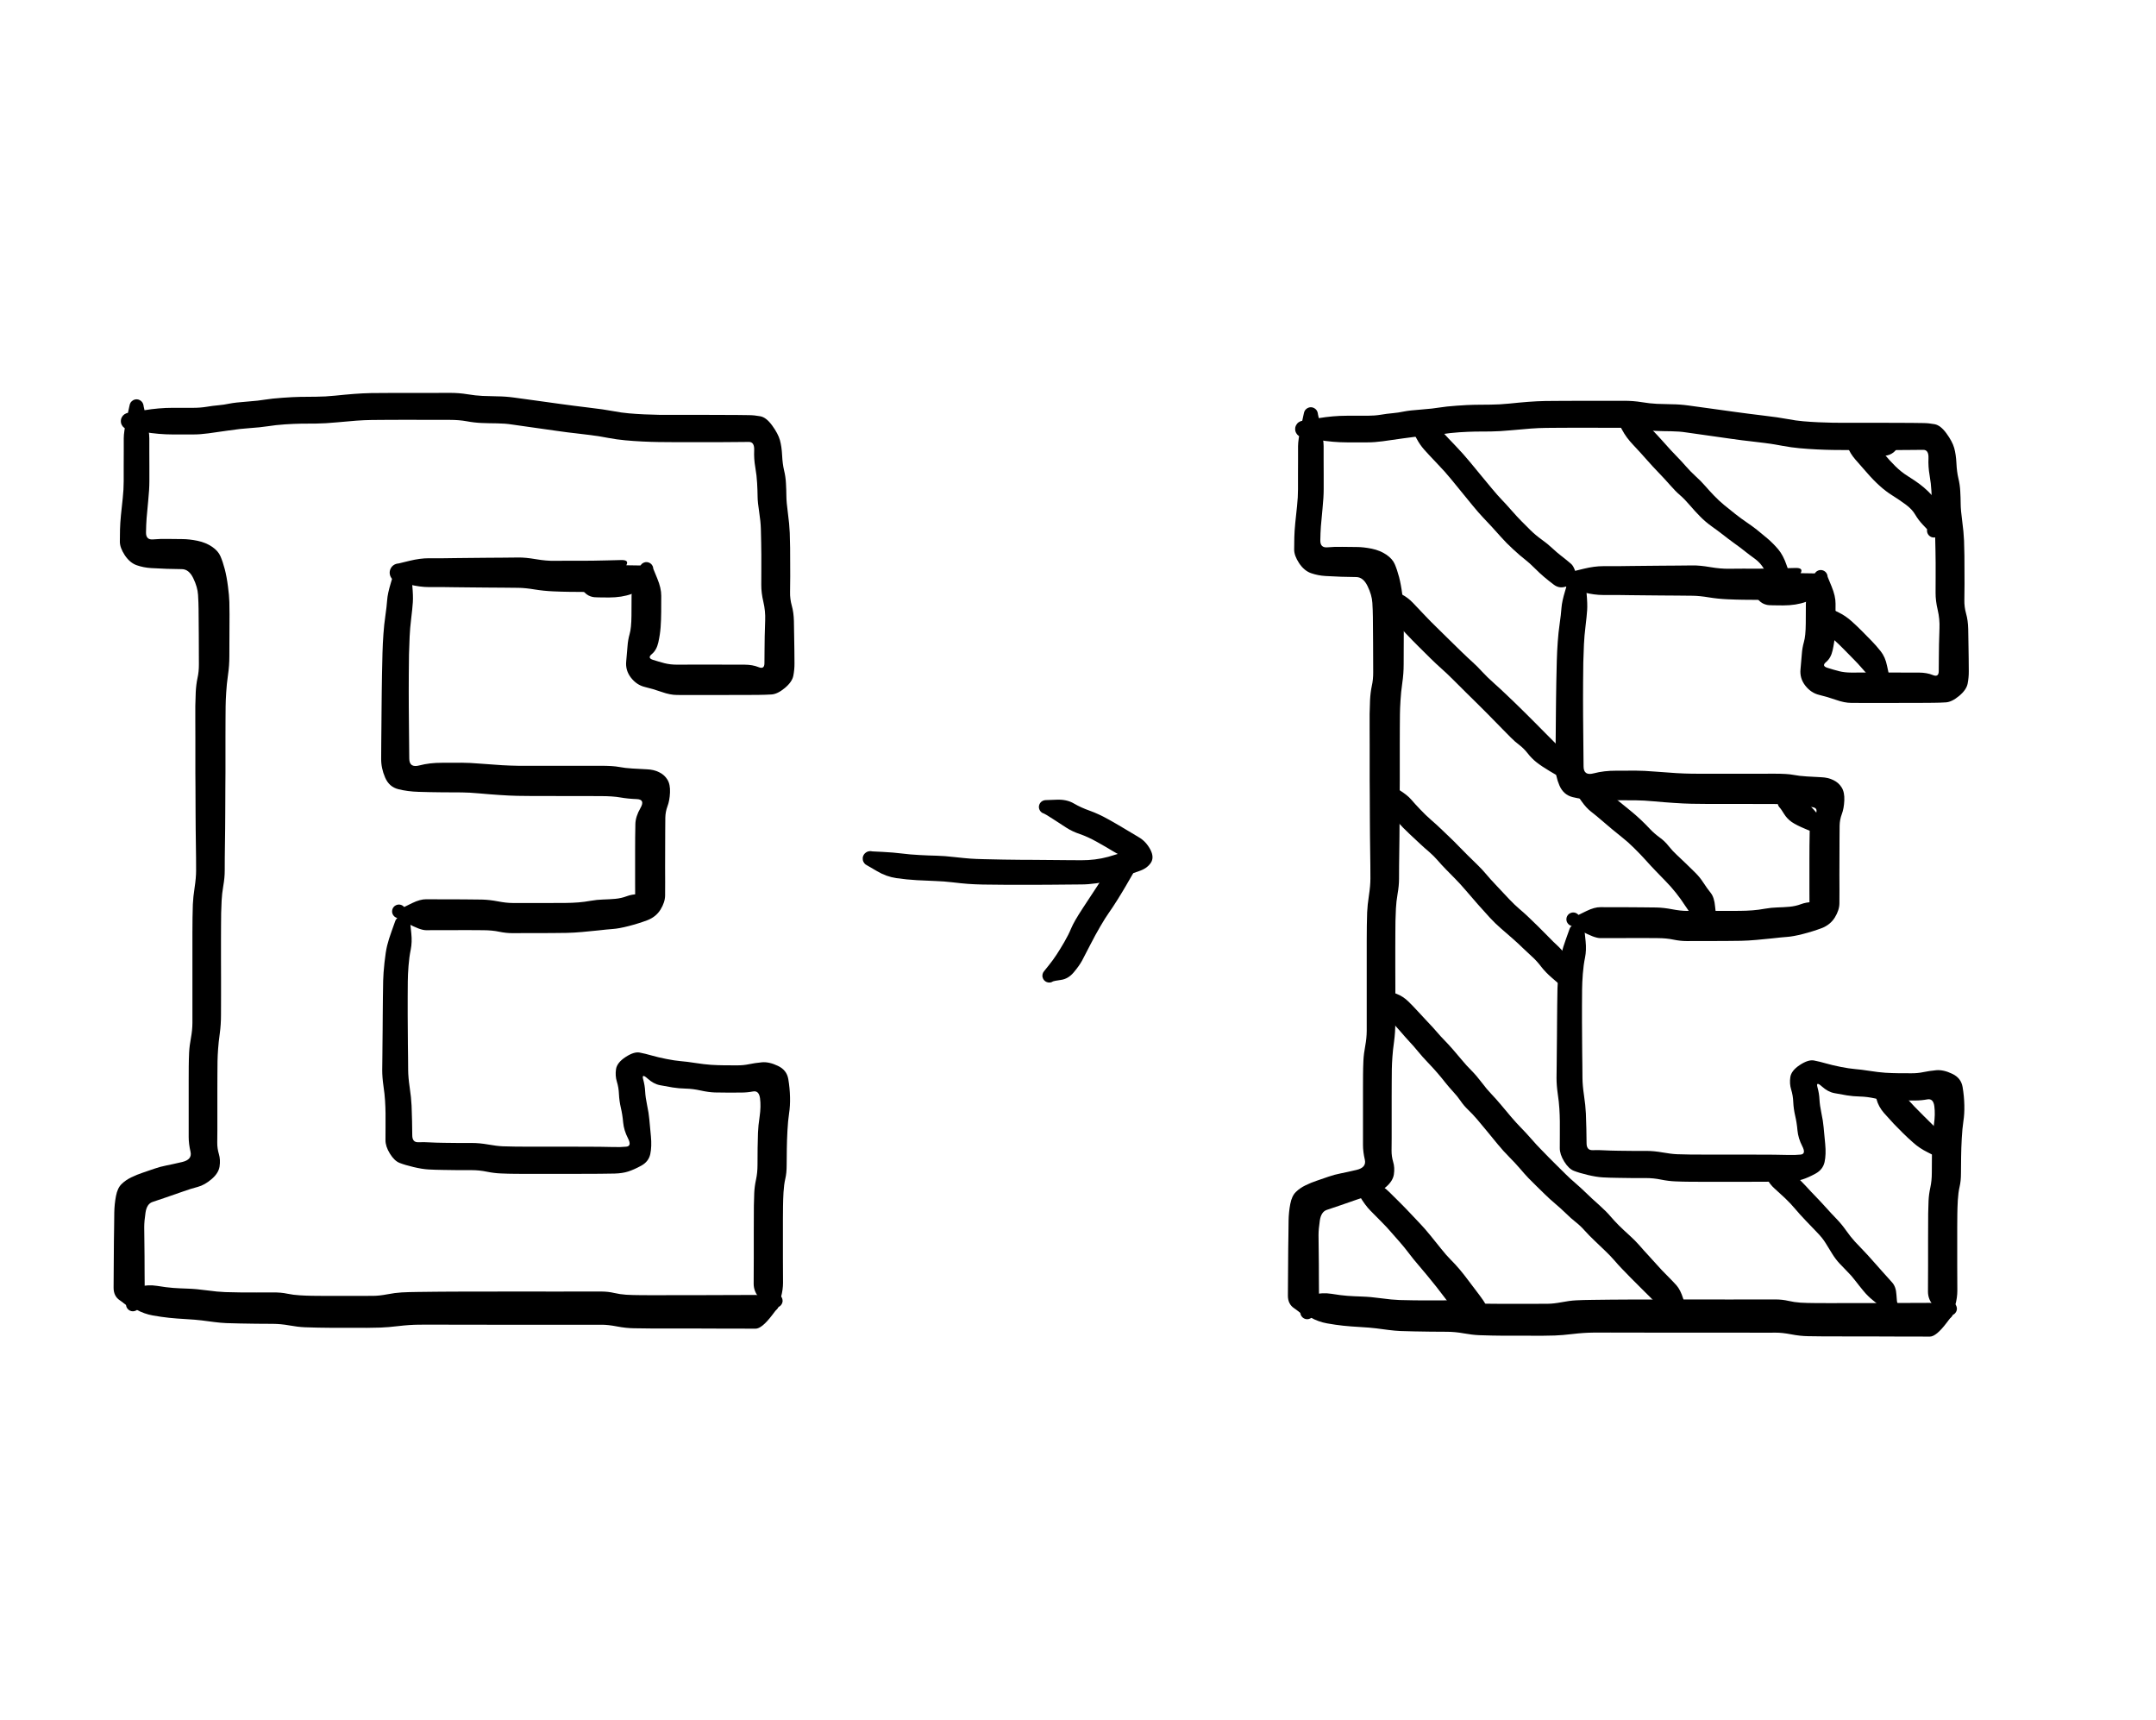 <svg version="1.1" xmlns="http://www.w3.org/2000/svg" viewBox="0 0 409.725 326.865" width="1229.176" height="980.594">
  <!-- svg-source:excalidraw -->
  
  <defs>
    <style class="style-fonts">
      @font-face {
        font-family: "Virgil";
        src: url("https://excalidraw.com/Virgil.woff2");
      }
      @font-face {
        font-family: "Cascadia";
        src: url("https://excalidraw.com/Cascadia.woff2");
      }
    </style>
  </defs>
  <g stroke-linecap="round" transform="translate(10 10) rotate(0 194.863 153.432)"><path d="M-0.19 -0.6 C81.95 1.37, 164.04 -0.25, 389.67 0.61 M0.26 0.34 C87.52 -0.03, 175.59 -0.43, 389.5 0.32 M390.56 -0.36 C390.33 95.23, 388.69 188.47, 388.58 307.22 M390.4 0.3 C389.28 73.93, 388.98 147.61, 390.06 307.23 M389.48 307.6 C251.12 307.24, 110.94 307.39, -0.18 307.01 M389.2 306.39 C268.15 308.75, 145.42 309.25, -0.3 307.44 M-0.89 306.59 C-2.04 190.8, -1.59 74.63, -0.97 1.07 M-0.56 307.08 C-1.01 210.51, -0.23 114.62, -0.59 -0.22" stroke="transparent" stroke-width="1" fill="none"></path></g><g transform="translate(24.543 80.015) rotate(0 61.794 23.173)" stroke="none"><path fill="#000000" d="M 0,-1.59 Q 0,-1.59 2.82,-2.06 5.65,-2.53 8.26,-2.53 10.88,-2.53 12.19,-2.53 13.50,-2.53 14.68,-2.72 15.86,-2.92 16.92,-3.01 17.98,-3.10 19.07,-3.33 20.17,-3.55 22.41,-3.71 24.65,-3.88 25.85,-4.09 27.06,-4.29 29.14,-4.44 31.22,-4.59 32.54,-4.61 33.86,-4.63 35.55,-4.64 37.24,-4.65 39.13,-4.84 41.02,-5.04 42.71,-5.17 44.40,-5.30 45.97,-5.33 47.54,-5.35 48.69,-5.35 49.84,-5.36 51.20,-5.36 52.55,-5.36 54.56,-5.36 56.56,-5.36 57.86,-5.36 59.16,-5.37 60.93,-5.37 62.70,-5.37 64.27,-5.11 65.84,-4.85 67.17,-4.79 68.50,-4.73 70.00,-4.71 71.50,-4.70 73.13,-4.48 74.75,-4.26 77.14,-3.93 79.54,-3.61 81.98,-3.26 84.43,-2.92 87.35,-2.57 90.26,-2.23 91.94,-1.91 93.61,-1.59 94.97,-1.48 96.33,-1.36 97.85,-1.29 99.37,-1.22 100.69,-1.20 102.01,-1.19 103.16,-1.19 104.32,-1.19 105.42,-1.19 106.51,-1.19 107.58,-1.19 108.66,-1.19 110.00,-1.19 111.34,-1.18 112.82,-1.18 114.30,-1.18 115.51,-1.17 116.72,-1.15 117.78,-1.14 118.85,-1.13 119.96,-0.92 121.08,-0.71 122.20,0.83 123.32,2.37 123.67,3.60 124.01,4.83 124.09,6.48 124.17,8.13 124.46,9.35 124.76,10.57 124.82,11.82 124.89,13.06 124.90,14.24 124.91,15.41 125.19,17.48 125.47,19.54 125.54,21.22 125.60,22.90 125.61,24.07 125.61,25.25 125.62,26.52 125.62,27.80 125.63,29.47 125.63,31.14 125.60,32.47 125.57,33.79 125.93,35.07 126.29,36.34 126.33,37.97 126.36,39.59 126.38,40.93 126.40,42.26 126.42,43.54 126.43,44.82 126.44,46.01 126.45,47.20 126.22,48.38 125.99,49.55 124.61,50.70 123.22,51.86 122.08,51.93 120.93,52.00 119.72,52.01 118.51,52.02 116.96,52.03 115.40,52.03 114.32,52.03 113.24,52.03 112.10,52.04 110.96,52.04 109.52,52.04 108.09,52.04 106.77,52.04 105.45,52.04 104.13,52.03 102.82,52.03 101.19,51.45 99.56,50.88 98.01,50.51 96.46,50.14 95.37,48.75 94.29,47.36 94.46,45.65 94.63,43.95 94.71,42.76 94.79,41.58 95.11,40.45 95.44,39.33 95.46,36.97 95.49,34.60 95.48,33.17 95.48,31.73 96.24,29.91 96.99,28.08 97.03,27.87 97.06,27.66 97.16,27.48 97.26,27.29 97.41,27.14 97.57,27.00 97.76,26.91 97.95,26.82 98.16,26.79 98.38,26.77 98.58,26.82 98.79,26.86 98.97,26.97 99.15,27.08 99.29,27.24 99.43,27.41 99.51,27.60 99.59,27.80 99.60,28.01 99.61,28.23 99.55,28.43 99.50,28.63 99.38,28.81 99.26,28.99 99.09,29.12 98.92,29.24 98.72,29.31 98.52,29.38 98.30,29.38 98.09,29.38 97.89,29.31 97.69,29.24 97.52,29.11 97.35,28.99 97.23,28.81 97.11,28.63 97.06,28.43 97.00,28.23 97.01,28.01 97.02,27.80 97.10,27.60 97.18,27.41 97.32,27.24 97.45,27.08 97.64,26.97 97.82,26.86 98.03,26.82 98.23,26.77 98.44,26.79 98.66,26.82 98.85,26.91 99.04,27.00 99.20,27.14 99.35,27.29 99.45,27.48 99.55,27.66 99.58,27.87 99.62,28.08 99.62,28.08 99.62,28.08 100.37,29.91 101.13,31.74 101.12,33.18 101.11,34.61 101.11,36.20 101.10,37.79 101.00,39.16 100.90,40.53 100.57,42.02 100.24,43.50 99.34,44.25 98.43,44.99 99.53,45.35 100.63,45.70 101.72,45.99 102.82,46.27 104.13,46.27 105.45,46.26 106.77,46.26 108.09,46.26 109.52,46.26 110.96,46.26 112.10,46.26 113.24,46.27 114.32,46.27 115.40,46.27 116.95,46.27 118.50,46.28 119.61,46.74 120.72,47.20 120.73,46.01 120.74,44.82 120.75,43.54 120.77,42.27 120.78,40.94 120.80,39.61 120.87,37.85 120.94,36.09 120.53,34.35 120.12,32.61 120.13,31.10 120.14,29.58 120.14,28.03 120.14,26.49 120.14,25.40 120.13,24.32 120.11,23.09 120.09,21.85 120.05,20.46 120.01,19.07 119.73,17.26 119.44,15.45 119.43,14.33 119.42,13.20 119.34,11.79 119.27,10.37 118.99,8.76 118.71,7.16 118.78,5.55 118.85,3.94 117.78,3.95 116.72,3.96 115.51,3.97 114.30,3.99 112.82,3.99 111.34,3.99 110.00,3.99 108.66,4.00 107.58,4.00 106.51,4.00 105.41,3.99 104.31,3.99 103.15,3.99 101.98,3.98 100.60,3.97 99.21,3.95 97.54,3.87 95.88,3.79 94.26,3.64 92.64,3.49 91.11,3.20 89.58,2.90 87.76,2.66 85.93,2.42 84.78,2.30 83.64,2.19 81.19,1.84 78.75,1.49 76.39,1.16 74.02,0.83 72.73,0.64 71.45,0.44 69.90,0.42 68.35,0.41 66.95,0.35 65.55,0.29 64.12,0.02 62.70,-0.24 60.93,-0.24 59.16,-0.24 57.86,-0.24 56.56,-0.25 54.56,-0.25 52.56,-0.25 51.20,-0.25 49.85,-0.25 48.72,-0.24 47.60,-0.24 46.12,-0.22 44.65,-0.20 43.18,-0.09 41.72,0.02 39.49,0.23 37.26,0.44 35.59,0.46 33.93,0.47 32.67,0.48 31.40,0.50 29.64,0.61 27.87,0.73 26.35,0.97 24.82,1.20 22.98,1.32 21.14,1.44 18.87,1.78 16.61,2.11 15.06,2.32 13.51,2.53 12.19,2.53 10.88,2.53 8.26,2.53 5.65,2.53 2.82,2.06 0,1.59 -0.19,1.57 -0.38,1.55 -0.56,1.48 -0.74,1.41 -0.90,1.30 -1.06,1.19 -1.18,1.05 -1.31,0.90 -1.40,0.73 -1.49,0.56 -1.54,0.38 -1.58,0.19 -1.58,-0.00 -1.58,-0.19 -1.54,-0.38 -1.49,-0.56 -1.40,-0.73 -1.31,-0.90 -1.18,-1.05 -1.06,-1.19 -0.90,-1.30 -0.74,-1.41 -0.56,-1.48 -0.38,-1.55 -0.19,-1.57 0.00,-1.59 0.00,-1.59 L 0,-1.59 Z"></path></g><g transform="translate(75.804 108.805) rotate(0 22.822 0.351)" stroke="none"><path fill="#000000" d="M 0,-1.76 Q 0,-1.76 2.01,-2.25 4.03,-2.74 5.70,-2.74 7.36,-2.74 8.48,-2.74 9.59,-2.75 10.67,-2.77 11.74,-2.79 13.58,-2.80 15.41,-2.82 16.78,-2.83 18.14,-2.84 19.74,-2.85 21.34,-2.86 22.70,-2.88 24.05,-2.90 26.04,-2.56 28.03,-2.22 29.63,-2.25 31.23,-2.27 32.36,-2.27 33.49,-2.26 34.72,-2.26 35.96,-2.27 37.03,-2.28 38.10,-2.29 39.50,-2.33 40.91,-2.38 42.31,-2.40 43.72,-2.41 43.27,-1.51 42.83,-0.61 42.99,-0.59 43.14,-0.57 43.29,-0.51 43.44,-0.46 43.57,-0.37 43.70,-0.28 43.81,-0.16 43.91,-0.04 43.98,0.09 44.06,0.23 44.10,0.39 44.13,0.54 44.13,0.70 44.13,0.86 44.10,1.01 44.06,1.16 43.98,1.30 43.91,1.44 43.81,1.56 43.70,1.68 43.57,1.77 43.44,1.86 43.29,1.92 43.14,1.97 42.99,1.99 42.83,2.01 42.62,1.98 42.41,1.94 42.22,1.84 42.03,1.74 41.89,1.59 41.74,1.43 41.65,1.24 41.56,1.05 41.54,0.84 41.52,0.63 41.56,0.42 41.61,0.21 41.72,0.03 41.83,-0.14 41.99,-0.28 42.15,-0.42 42.35,-0.50 42.55,-0.58 42.76,-0.59 42.97,-0.60 43.18,-0.54 43.38,-0.48 43.56,-0.37 43.73,-0.25 43.86,-0.08 43.99,0.08 44.06,0.28 44.13,0.48 44.13,0.70 44.13,0.91 44.06,1.11 43.99,1.31 43.86,1.48 43.73,1.65 43.56,1.77 43.38,1.89 43.18,1.95 42.97,2.00 42.76,1.99 42.55,1.98 42.35,1.90 42.15,1.82 41.99,1.68 41.83,1.55 41.72,1.37 41.61,1.18 41.56,0.98 41.52,0.77 41.54,0.56 41.56,0.35 41.65,0.15 41.74,-0.03 41.89,-0.18 42.04,-0.34 42.22,-0.44 42.41,-0.54 42.62,-0.57 42.83,-0.61 42.83,-0.61 42.83,-0.61 42.99,-0.59 43.14,-0.57 43.29,-0.51 43.44,-0.46 43.57,-0.37 43.70,-0.28 43.81,-0.16 43.91,-0.04 43.98,0.09 44.06,0.23 44.10,0.39 44.13,0.54 44.13,0.70 44.13,0.86 44.10,1.01 44.06,1.16 43.98,1.30 43.91,1.44 43.81,1.56 43.70,1.68 43.57,1.77 43.44,1.86 43.29,1.92 43.14,1.97 42.99,1.99 42.83,2.01 43.27,2.91 43.72,3.82 42.31,3.80 40.91,3.78 39.50,3.74 38.09,3.69 37.03,3.68 35.96,3.67 34.71,3.66 33.46,3.65 32.28,3.64 31.11,3.63 29.30,3.55 27.50,3.47 25.78,3.19 24.05,2.90 22.70,2.88 21.34,2.86 19.74,2.85 18.14,2.84 16.78,2.83 15.41,2.82 13.58,2.80 11.74,2.79 10.67,2.77 9.59,2.75 8.48,2.74 7.36,2.74 5.70,2.74 4.03,2.74 2.01,2.25 0,1.76 -0.21,1.73 -0.42,1.71 -0.62,1.63 -0.82,1.56 -0.99,1.44 -1.17,1.32 -1.31,1.16 -1.45,1.00 -1.55,0.81 -1.65,0.62 -1.70,0.41 -1.75,0.21 -1.75,-0.00 -1.75,-0.21 -1.70,-0.41 -1.65,-0.62 -1.55,-0.81 -1.45,-1.00 -1.31,-1.16 -1.17,-1.32 -0.99,-1.44 -0.82,-1.56 -0.62,-1.63 -0.42,-1.71 -0.21,-1.73 0.00,-1.76 0.00,-1.76 L 0,-1.76 Z"></path></g><g transform="translate(76.506 108.987) rotate(0 23.524 32.725)" stroke="none"><path fill="#000000" d="M 1.64,0.16 Q 1.64,0.16 1.84,2.21 2.03,4.26 1.95,5.44 1.87,6.63 1.64,8.50 1.41,10.37 1.34,11.96 1.26,13.55 1.22,15.32 1.19,17.08 1.18,19.14 1.16,21.21 1.17,22.42 1.17,23.63 1.18,25.35 1.19,27.07 1.21,28.84 1.23,30.61 1.24,31.97 1.26,33.33 1.27,35.14 1.28,36.96 3.21,36.44 5.14,35.93 7.49,35.94 9.85,35.94 11.25,35.93 12.66,35.93 15.00,36.12 17.34,36.31 18.91,36.40 20.48,36.49 21.90,36.51 23.32,36.52 24.49,36.52 25.65,36.53 27.25,36.52 28.86,36.52 30.18,36.52 31.50,36.52 33.30,36.52 35.09,36.52 37.55,36.51 40.01,36.51 41.13,36.73 42.26,36.95 43.68,37.03 45.11,37.12 46.43,37.18 47.75,37.23 48.75,37.73 49.76,38.22 50.32,39.13 50.89,40.04 50.82,41.59 50.75,43.13 50.35,44.18 49.95,45.24 49.93,46.39 49.92,47.55 49.91,49.00 49.90,50.44 49.90,52.28 49.89,54.11 49.89,55.74 49.90,57.36 49.90,58.60 49.90,59.84 49.89,61.14 49.88,62.43 49.02,63.83 48.15,65.23 46.50,65.86 44.85,66.48 42.98,66.96 41.12,67.44 39.93,67.52 38.74,67.61 37.20,67.79 35.65,67.96 34.11,68.09 32.57,68.23 31.19,68.26 29.81,68.28 28.41,68.29 27.01,68.30 25.90,68.30 24.78,68.31 23.43,68.30 22.08,68.30 20.87,68.31 19.66,68.31 18.36,68.04 17.06,67.76 15.34,67.75 13.62,67.73 12.24,67.73 10.85,67.73 9.36,67.74 7.87,67.74 6.75,67.74 5.62,67.74 4.48,67.75 3.34,67.76 0.81,66.38 -1.71,65.00 -1.82,64.82 -1.93,64.64 -1.97,64.43 -2.01,64.22 -1.98,64.01 -1.96,63.80 -1.86,63.61 -1.77,63.42 -1.62,63.26 -1.47,63.11 -1.28,63.02 -1.09,62.92 -0.88,62.89 -0.67,62.86 -0.46,62.90 -0.25,62.94 -0.07,63.04 0.11,63.14 0.25,63.30 0.39,63.46 0.48,63.65 0.56,63.85 0.58,64.06 0.60,64.27 0.55,64.48 0.50,64.68 0.39,64.86 0.28,65.04 0.11,65.18 -0.04,65.31 -0.24,65.39 -0.44,65.46 -0.65,65.47 -0.86,65.48 -1.07,65.42 -1.27,65.35 -1.45,65.23 -1.62,65.11 -1.74,64.94 -1.87,64.77 -1.93,64.56 -2.00,64.36 -1.99,64.15 -1.99,63.94 -1.92,63.74 -1.85,63.54 -1.71,63.37 -1.58,63.20 -1.40,63.09 -1.23,62.97 -1.02,62.92 -0.81,62.87 -0.60,62.88 -0.39,62.90 -0.19,62.98 -0.00,63.06 0.15,63.20 0.31,63.34 0.31,63.34 0.31,63.34 1.82,62.60 3.34,61.86 4.48,61.87 5.62,61.88 6.75,61.88 7.87,61.88 9.37,61.88 10.86,61.89 12.27,61.90 13.67,61.90 15.08,61.93 16.49,61.96 18.11,62.27 19.72,62.58 20.90,62.58 22.08,62.59 23.43,62.58 24.78,62.58 25.89,62.58 27.00,62.58 28.38,62.58 29.76,62.59 30.99,62.57 32.22,62.56 33.39,62.47 34.55,62.38 35.75,62.16 36.95,61.95 38.09,61.92 39.24,61.89 40.41,61.79 41.58,61.68 42.58,61.30 43.59,60.92 44.76,60.91 45.93,60.91 45.07,61.67 44.20,62.43 44.20,61.14 44.19,59.84 44.19,58.60 44.19,57.36 44.19,55.73 44.19,54.11 44.19,52.74 44.20,51.38 44.20,50.19 44.21,49.00 44.24,47.58 44.27,46.16 45.21,44.53 46.15,42.90 44.49,42.84 42.83,42.78 41.41,42.53 39.98,42.27 37.54,42.27 35.09,42.27 33.30,42.26 31.50,42.26 30.18,42.26 28.85,42.26 27.25,42.25 25.64,42.25 24.46,42.25 23.28,42.24 21.78,42.22 20.28,42.19 18.43,42.06 16.58,41.94 14.62,41.76 12.66,41.58 11.25,41.57 9.84,41.56 7.45,41.55 5.07,41.53 3.01,41.46 0.95,41.40 -0.80,40.96 -2.55,40.53 -3.32,38.74 -4.09,36.96 -4.07,35.14 -4.06,33.33 -4.05,31.97 -4.04,30.61 -4.02,28.84 -4.00,27.07 -3.99,25.34 -3.97,23.61 -3.96,22.39 -3.95,21.17 -3.91,19.07 -3.87,16.96 -3.82,15.10 -3.77,13.25 -3.64,11.48 -3.52,9.72 -3.27,8.00 -3.02,6.28 -2.93,5.02 -2.84,3.77 -2.24,1.80 -1.64,-0.16 -1.60,-0.35 -1.55,-0.55 -1.46,-0.73 -1.38,-0.91 -1.25,-1.06 -1.12,-1.21 -0.96,-1.33 -0.79,-1.44 -0.61,-1.52 -0.42,-1.59 -0.23,-1.62 -0.03,-1.65 0.16,-1.63 0.36,-1.61 0.55,-1.54 0.73,-1.48 0.90,-1.37 1.07,-1.26 1.20,-1.11 1.34,-0.96 1.43,-0.79 1.53,-0.61 1.58,-0.42 1.63,-0.23 1.64,-0.03 1.64,0.16 1.64,0.16 L 1.64,0.16 Z"></path></g><g transform="translate(76.506 175.515) rotate(0 34.759 36.515)" stroke="none"><path fill="#000000" d="M 1.49,0.18 Q 1.49,0.18 1.66,1.84 1.83,3.51 1.55,4.91 1.26,6.31 1.13,7.99 1.00,9.67 0.99,10.93 0.98,12.18 0.97,14.04 0.96,15.89 0.97,17.18 0.98,18.46 0.99,20.13 1.00,21.80 1.01,23.00 1.02,24.20 1.04,25.32 1.05,26.43 1.06,27.80 1.07,29.17 1.35,31.09 1.64,33.01 1.71,34.56 1.77,36.11 1.80,37.45 1.84,38.80 1.84,40.18 1.84,41.55 2.99,41.51 4.14,41.47 5.24,41.54 6.33,41.60 7.88,41.62 9.43,41.64 10.57,41.65 11.71,41.65 13.17,41.65 14.63,41.65 16.27,41.94 17.90,42.23 19.03,42.28 20.16,42.33 21.60,42.34 23.03,42.34 24.35,42.35 25.68,42.35 26.86,42.35 28.05,42.35 29.49,42.35 30.93,42.35 32.05,42.35 33.17,42.35 34.58,42.36 35.99,42.37 37.40,42.37 38.80,42.38 40.12,42.42 41.44,42.46 42.52,42.35 43.60,42.24 42.83,40.75 42.06,39.25 41.92,37.76 41.79,36.27 41.48,34.96 41.18,33.66 41.12,32.38 41.07,31.11 40.72,29.99 40.38,28.88 40.56,27.64 40.74,26.40 42.36,25.33 43.97,24.27 45.05,24.47 46.14,24.68 47.35,25.03 48.57,25.38 50.14,25.69 51.70,26.00 52.85,26.10 53.99,26.19 55.65,26.45 57.31,26.71 58.61,26.80 59.90,26.88 61.14,26.89 62.38,26.89 63.57,26.90 64.76,26.91 65.84,26.68 66.93,26.45 68.29,26.32 69.66,26.20 71.33,27.00 73.01,27.79 73.30,29.51 73.59,31.22 73.63,32.93 73.67,34.63 73.45,36.02 73.24,37.41 73.14,39.29 73.04,41.16 73.02,42.74 73.00,44.32 72.99,45.85 72.99,47.39 72.73,48.46 72.48,49.54 72.39,51.03 72.31,52.52 72.30,53.64 72.28,54.77 72.28,56.19 72.28,57.62 72.28,58.74 72.28,59.86 72.28,61.12 72.28,62.38 72.28,63.57 72.28,64.76 72.29,65.82 72.30,66.89 72.30,68.20 72.30,69.51 71.92,70.92 71.53,72.32 71.51,72.48 71.49,72.64 71.43,72.78 71.38,72.93 71.29,73.06 71.20,73.19 71.08,73.30 70.96,73.40 70.82,73.48 70.68,73.55 70.53,73.59 70.37,73.63 70.22,73.63 70.06,73.63 69.90,73.59 69.75,73.55 69.61,73.48 69.47,73.40 69.35,73.30 69.23,73.19 69.14,73.06 69.05,72.93 69.00,72.78 68.94,72.64 68.92,72.48 68.90,72.32 68.97,72.04 69.03,71.75 69.15,71.58 69.28,71.40 69.45,71.28 69.62,71.15 69.82,71.09 70.02,71.02 70.24,71.03 70.45,71.03 70.65,71.10 70.85,71.17 71.02,71.30 71.18,71.43 71.30,71.61 71.42,71.79 71.47,72.00 71.52,72.20 71.51,72.41 71.49,72.63 71.41,72.82 71.33,73.02 71.19,73.18 71.05,73.34 70.87,73.44 70.68,73.55 70.47,73.59 70.27,73.63 70.05,73.61 69.84,73.58 69.65,73.49 69.46,73.40 69.31,73.25 69.16,73.10 69.06,72.91 68.96,72.72 68.93,72.51 68.90,72.30 68.94,72.09 68.98,71.88 69.08,71.70 69.18,71.51 69.34,71.37 69.50,71.22 69.69,71.14 69.89,71.05 70.10,71.03 70.31,71.01 70.52,71.06 70.72,71.11 70.90,71.22 71.08,71.34 71.22,71.50 71.35,71.66 71.43,71.86 71.50,72.06 71.51,72.27 71.52,72.49 71.52,72.40 71.53,72.32 71.51,72.48 71.49,72.64 71.43,72.78 71.38,72.93 71.29,73.06 71.20,73.19 71.08,73.30 70.96,73.40 70.82,73.48 70.68,73.55 70.53,73.59 70.37,73.63 70.22,73.63 70.06,73.63 69.90,73.59 69.75,73.55 69.61,73.48 69.47,73.40 69.35,73.30 69.23,73.19 69.14,73.06 69.05,72.93 69.00,72.78 68.94,72.64 68.92,72.48 68.90,72.32 67.81,71.10 66.72,69.89 66.72,68.39 66.73,66.89 66.73,65.82 66.74,64.76 66.74,63.57 66.74,62.38 66.74,61.12 66.74,59.85 66.74,58.74 66.74,57.62 66.75,56.18 66.75,54.74 66.76,53.56 66.77,52.38 66.83,51.13 66.89,49.87 67.17,48.60 67.45,47.32 67.45,45.80 67.45,44.28 67.47,42.64 67.50,41.00 67.54,39.72 67.58,38.45 67.86,36.57 68.13,34.70 67.93,33.17 67.73,31.65 66.60,31.86 65.47,32.07 64.36,32.07 63.25,32.07 61.89,32.08 60.54,32.08 59.34,32.05 58.14,32.01 56.65,31.68 55.15,31.35 53.83,31.32 52.50,31.29 51.32,31.10 50.15,30.91 48.92,30.67 47.70,30.44 46.55,29.40 45.39,28.36 45.72,29.55 46.05,30.75 46.10,31.87 46.16,33.00 46.47,34.48 46.79,35.97 46.89,37.16 46.99,38.35 47.19,40.34 47.38,42.33 47.07,43.77 46.75,45.20 45.36,45.96 43.97,46.72 42.87,47.07 41.78,47.42 40.29,47.46 38.80,47.50 37.40,47.50 35.99,47.51 34.58,47.51 33.17,47.52 32.05,47.52 30.93,47.52 29.49,47.52 28.05,47.52 26.86,47.52 25.67,47.52 24.34,47.52 23.01,47.52 21.52,47.51 20.04,47.50 18.72,47.44 17.40,47.39 15.98,47.10 14.56,46.81 13.13,46.81 11.70,46.81 10.54,46.81 9.38,46.80 7.75,46.77 6.12,46.75 4.91,46.68 3.70,46.61 2.07,46.22 0.43,45.83 -0.56,45.44 -1.56,45.05 -2.41,43.67 -3.26,42.29 -3.25,41.10 -3.25,39.92 -3.24,38.56 -3.23,37.20 -3.24,36.03 -3.25,34.87 -3.33,33.62 -3.40,32.38 -3.64,30.78 -3.87,29.17 -3.87,27.80 -3.86,26.43 -3.84,25.32 -3.83,24.20 -3.82,23.00 -3.80,21.80 -3.79,20.13 -3.78,18.45 -3.77,17.17 -3.76,15.88 -3.74,13.99 -3.72,12.10 -3.69,10.78 -3.66,9.46 -3.44,7.38 -3.22,5.31 -2.93,4.13 -2.64,2.94 -2.07,1.38 -1.49,-0.18 -1.45,-0.36 -1.40,-0.54 -1.32,-0.70 -1.23,-0.86 -1.11,-0.99 -0.99,-1.13 -0.84,-1.23 -0.69,-1.33 -0.52,-1.40 -0.35,-1.46 -0.17,-1.48 0.00,-1.50 0.18,-1.48 0.36,-1.46 0.53,-1.39 0.70,-1.33 0.85,-1.22 1.00,-1.12 1.12,-0.98 1.24,-0.85 1.32,-0.69 1.41,-0.52 1.45,-0.35 1.49,-0.17 1.49,0.00 1.49,0.18 1.49,0.18 L 1.49,0.18 Z"></path></g><g transform="translate(25.947 77.206) rotate(0 6.671 86.02)" stroke="none"><path fill="#000000" d="M 1.35,0 Q 1.35,0 1.89,2.42 2.43,4.84 2.43,6.07 2.43,7.30 2.43,8.63 2.44,9.97 2.44,11.34 2.44,12.71 2.44,14.23 2.44,15.76 2.22,17.92 2.00,20.08 1.91,21.29 1.82,22.51 1.80,23.96 1.78,25.40 3.14,25.28 4.50,25.16 5.94,25.19 7.39,25.22 8.68,25.22 9.97,25.22 11.57,25.54 13.16,25.87 14.34,26.67 15.52,27.47 15.95,28.49 16.39,29.50 16.77,30.94 17.14,32.38 17.37,34.18 17.61,35.98 17.64,37.18 17.66,38.37 17.67,39.53 17.67,40.70 17.66,42.05 17.65,43.40 17.65,44.52 17.65,45.64 17.64,47.47 17.64,49.30 17.38,51.04 17.13,52.78 17.04,54.36 16.94,55.94 16.93,57.01 16.92,58.09 16.91,59.63 16.91,61.18 16.90,62.90 16.90,64.62 16.90,66.37 16.90,68.11 16.90,69.58 16.90,71.05 16.88,72.35 16.87,73.65 16.87,74.95 16.87,76.25 16.86,77.34 16.86,78.44 16.84,80.28 16.82,82.12 16.80,83.40 16.77,84.68 16.77,85.78 16.76,86.87 16.76,88.22 16.76,89.57 16.49,91.09 16.23,92.62 16.17,93.90 16.11,95.18 16.08,96.29 16.06,97.40 16.06,98.66 16.05,99.93 16.05,101.48 16.05,103.03 16.05,104.86 16.05,106.70 16.06,108.55 16.06,110.41 16.06,112.10 16.05,113.78 16.05,115.61 16.05,117.44 15.82,119.15 15.58,120.87 15.50,122.11 15.41,123.35 15.39,124.43 15.37,125.50 15.37,126.85 15.36,128.19 15.36,129.67 15.36,131.15 15.36,132.36 15.36,133.57 15.36,134.96 15.36,136.35 15.36,137.57 15.36,138.78 15.34,139.89 15.33,140.99 15.65,142.07 15.97,143.14 15.78,144.42 15.59,145.69 14.27,146.82 12.95,147.95 11.64,148.30 10.32,148.64 8.74,149.21 7.17,149.77 5.66,150.28 4.15,150.79 3.05,151.16 1.96,151.52 1.71,153.17 1.46,154.82 1.46,155.95 1.46,157.08 1.49,158.63 1.51,160.19 1.52,161.50 1.52,162.82 1.53,164.32 1.54,165.83 1.55,167.44 1.56,169.05 1.08,169.84 0.61,170.63 0.59,170.79 0.57,170.95 0.51,171.09 0.46,171.24 0.37,171.37 0.28,171.50 0.16,171.61 0.04,171.71 -0.09,171.79 -0.23,171.86 -0.39,171.90 -0.54,171.94 -0.70,171.94 -0.86,171.94 -1.01,171.90 -1.16,171.86 -1.30,171.79 -1.44,171.71 -1.56,171.61 -1.68,171.50 -1.77,171.37 -1.86,171.24 -1.92,171.09 -1.97,170.95 -1.99,170.79 -2.01,170.63 -1.86,170.21 -1.71,169.79 -1.54,169.65 -1.38,169.51 -1.19,169.43 -0.99,169.35 -0.78,169.34 -0.57,169.32 -0.36,169.38 -0.16,169.43 0.01,169.55 0.19,169.67 0.32,169.84 0.45,170.01 0.52,170.21 0.59,170.41 0.59,170.62 0.59,170.83 0.52,171.03 0.46,171.24 0.33,171.41 0.20,171.58 0.03,171.70 -0.14,171.82 -0.34,171.88 -0.54,171.94 -0.76,171.93 -0.97,171.92 -1.17,171.84 -1.36,171.76 -1.53,171.63 -1.69,171.49 -1.80,171.31 -1.91,171.13 -1.96,170.92 -2.01,170.71 -1.99,170.50 -1.97,170.29 -1.88,170.10 -1.79,169.90 -1.65,169.75 -1.50,169.59 -1.31,169.49 -1.13,169.39 -0.92,169.35 -0.71,169.32 -0.50,169.35 -0.29,169.38 -0.10,169.48 0.08,169.58 0.23,169.73 0.37,169.89 0.46,170.08 0.56,170.27 0.58,170.48 0.60,170.69 0.56,170.90 0.52,171.11 0.56,170.87 0.61,170.63 0.59,170.79 0.57,170.95 0.51,171.09 0.46,171.24 0.37,171.37 0.28,171.50 0.16,171.61 0.04,171.71 -0.09,171.79 -0.23,171.86 -0.39,171.90 -0.54,171.94 -0.70,171.94 -0.86,171.94 -1.01,171.90 -1.16,171.86 -1.30,171.79 -1.44,171.71 -1.56,171.61 -1.68,171.50 -1.77,171.37 -1.86,171.24 -1.92,171.09 -1.97,170.95 -1.99,170.79 -2.01,170.63 -3.19,169.84 -4.37,169.05 -4.36,167.44 -4.35,165.83 -4.34,164.32 -4.33,162.82 -4.32,161.50 -4.32,160.19 -4.30,158.63 -4.27,157.07 -4.26,155.92 -4.25,154.78 -4.23,153.18 -4.20,151.57 -3.91,150.05 -3.62,148.52 -2.85,147.77 -2.08,147.01 -1.00,146.49 0.07,145.97 1.13,145.62 2.19,145.26 3.34,144.86 4.49,144.46 5.63,144.24 6.76,144.02 8.68,143.57 10.60,143.12 10.26,141.63 9.91,140.14 9.91,138.81 9.91,137.49 9.91,136.09 9.91,134.69 9.91,133.37 9.91,132.05 9.91,130.61 9.91,129.17 9.91,127.98 9.91,126.80 9.92,125.47 9.93,124.15 9.99,122.80 10.06,121.45 10.34,119.99 10.61,118.53 10.62,117.16 10.62,115.79 10.62,113.86 10.62,111.93 10.62,110.33 10.62,108.74 10.62,106.74 10.62,104.75 10.62,103.28 10.62,101.82 10.62,100.06 10.62,98.30 10.64,97.17 10.65,96.04 10.70,94.64 10.76,93.24 11.04,91.41 11.32,89.57 11.32,88.22 11.31,86.87 11.31,85.78 11.30,84.68 11.28,83.40 11.26,82.12 11.24,80.28 11.22,78.44 11.22,77.34 11.21,76.25 11.21,74.95 11.21,73.65 11.20,72.35 11.18,71.05 11.18,69.58 11.18,68.11 11.18,66.37 11.18,64.62 11.18,62.90 11.17,61.18 11.17,59.62 11.17,58.06 11.17,56.94 11.18,55.81 11.25,54.31 11.33,52.80 11.59,51.60 11.86,50.41 11.85,49.00 11.84,47.60 11.84,46.14 11.83,44.69 11.83,43.48 11.82,42.28 11.81,41.02 11.80,39.75 11.79,38.52 11.78,37.29 11.69,35.82 11.60,34.34 10.78,32.65 9.96,30.95 8.63,30.93 7.30,30.92 5.76,30.87 4.22,30.82 2.80,30.73 1.37,30.65 0.04,30.19 -1.27,29.73 -2.23,28.29 -3.18,26.84 -3.17,25.69 -3.17,24.54 -3.14,23.36 -3.11,22.19 -2.96,20.64 -2.81,19.10 -2.62,17.43 -2.44,15.76 -2.44,14.23 -2.44,12.71 -2.44,11.34 -2.44,9.97 -2.43,8.63 -2.43,7.30 -2.43,6.07 -2.43,4.84 -1.89,2.42 -1.35,0 -1.33,-0.16 -1.31,-0.32 -1.25,-0.47 -1.19,-0.62 -1.10,-0.76 -1.01,-0.89 -0.88,-1.00 -0.76,-1.11 -0.62,-1.18 -0.47,-1.26 -0.32,-1.30 -0.16,-1.34 0.00,-1.34 0.16,-1.34 0.32,-1.30 0.47,-1.26 0.62,-1.18 0.76,-1.11 0.88,-1.00 1.01,-0.89 1.10,-0.76 1.19,-0.62 1.25,-0.47 1.31,-0.32 1.33,-0.16 1.35,0.00 1.35,0.00 L 1.35,0 Z"></path></g><g transform="translate(24.543 246.438) rotate(0 61.443 1.404)" stroke="none"><path fill="#000000" d="M 0.19,-1.52 Q 0.19,-1.52 1.88,-1.96 3.58,-2.40 5.34,-2.12 7.09,-1.83 8.31,-1.74 9.53,-1.65 11.13,-1.60 12.73,-1.55 14.78,-1.27 16.82,-0.99 18.28,-0.94 19.73,-0.89 21.17,-0.88 22.61,-0.86 24.19,-0.87 25.77,-0.87 27.34,-0.88 28.90,-0.89 30.04,-0.64 31.19,-0.40 32.44,-0.33 33.70,-0.25 34.77,-0.24 35.84,-0.23 37.09,-0.22 38.34,-0.22 39.44,-0.22 40.53,-0.22 41.67,-0.22 42.82,-0.22 44.09,-0.22 45.36,-0.23 46.45,-0.23 47.55,-0.24 49.04,-0.52 50.53,-0.81 51.77,-0.88 53.02,-0.95 54.91,-0.97 56.81,-1.00 58.30,-1.01 59.80,-1.03 61.22,-1.03 62.64,-1.04 64.42,-1.04 66.20,-1.04 68.16,-1.04 70.13,-1.04 71.80,-1.05 73.48,-1.05 74.65,-1.05 75.81,-1.05 77.45,-1.05 79.09,-1.05 80.95,-1.04 82.81,-1.04 84.18,-1.05 85.55,-1.05 87.03,-1.05 88.51,-1.06 89.78,-1.05 91.05,-1.04 92.16,-0.78 93.27,-0.52 94.45,-0.44 95.62,-0.37 97.39,-0.36 99.16,-0.35 100.45,-0.35 101.74,-0.36 102.84,-0.36 103.93,-0.36 105.39,-0.36 106.85,-0.36 107.93,-0.36 109.02,-0.37 110.27,-0.37 111.53,-0.37 113.25,-0.38 114.97,-0.38 116.40,-0.39 117.83,-0.39 119.03,-0.40 120.23,-0.40 120.90,0.09 121.57,0.59 121.62,0.38 121.68,0.18 121.79,0.00 121.91,-0.17 122.07,-0.30 122.24,-0.44 122.44,-0.51 122.64,-0.58 122.85,-0.59 123.06,-0.59 123.26,-0.53 123.47,-0.47 123.64,-0.34 123.81,-0.22 123.94,-0.05 124.06,0.12 124.12,0.32 124.18,0.52 124.18,0.74 124.17,0.95 124.10,1.15 124.02,1.35 123.89,1.51 123.76,1.68 123.58,1.79 123.40,1.90 123.19,1.96 122.99,2.01 122.77,1.99 122.56,1.97 122.37,1.89 122.17,1.80 122.01,1.66 121.86,1.52 121.75,1.33 121.65,1.15 121.61,0.94 121.57,0.73 121.60,0.52 121.63,0.31 121.72,0.12 121.82,-0.06 121.97,-0.21 122.12,-0.36 122.31,-0.46 122.50,-0.55 122.71,-0.58 122.92,-0.61 123.13,-0.57 123.34,-0.52 123.52,-0.42 123.71,-0.31 123.85,-0.16 123.99,-0.00 124.07,0.19 124.16,0.38 124.17,0.60 124.19,0.81 124.19,0.81 124.19,0.81 122.21,3.41 120.23,6.02 119.03,6.01 117.83,6.01 116.40,6.00 114.97,6.00 113.89,6.00 112.81,5.99 111.26,5.99 109.72,5.99 108.65,5.98 107.59,5.98 106.36,5.98 105.14,5.98 104.07,5.98 102.99,5.97 101.84,5.97 100.68,5.97 99.06,5.97 97.44,5.96 95.92,5.93 94.40,5.91 92.69,5.58 90.98,5.25 89.74,5.26 88.51,5.27 87.03,5.27 85.55,5.26 84.18,5.26 82.81,5.26 80.95,5.26 79.09,5.26 77.45,5.26 75.81,5.26 74.65,5.26 73.48,5.27 71.80,5.26 70.13,5.26 68.17,5.26 66.20,5.26 64.42,5.25 62.64,5.25 61.23,5.25 59.81,5.25 58.33,5.24 56.85,5.23 55.04,5.25 53.22,5.27 51.21,5.51 49.21,5.75 47.77,5.80 46.33,5.85 45.18,5.85 44.04,5.84 42.94,5.84 41.85,5.84 40.58,5.84 39.30,5.84 38.15,5.84 37.00,5.83 35.88,5.81 34.76,5.80 33.40,5.74 32.04,5.68 30.45,5.39 28.85,5.10 27.31,5.09 25.76,5.08 24.16,5.07 22.56,5.06 21.03,5.02 19.51,4.99 18.44,4.95 17.37,4.90 16.20,4.75 15.02,4.59 13.81,4.44 12.59,4.29 10.80,4.19 9.00,4.09 7.57,3.94 6.14,3.79 4.51,3.50 2.87,3.21 1.34,2.37 -0.19,1.52 -0.37,1.48 -0.55,1.43 -0.71,1.35 -0.88,1.26 -1.01,1.14 -1.15,1.01 -1.26,0.86 -1.36,0.71 -1.43,0.53 -1.49,0.36 -1.51,0.17 -1.54,-0.00 -1.51,-0.18 -1.49,-0.37 -1.42,-0.54 -1.36,-0.72 -1.25,-0.87 -1.15,-1.02 -1.01,-1.14 -0.87,-1.27 -0.70,-1.35 -0.54,-1.44 -0.36,-1.48 -0.18,-1.53 0.00,-1.53 0.19,-1.52 0.19,-1.52 L 0.19,-1.52 Z"></path></g><g transform="translate(121.903 110.522) rotate(0 -4.336 0)" stroke="none"><path fill="#000000" d="M 0,1.64 Q 0,1.64 -1.86,2.32 -3.73,3.00 -6.20,3.00 -8.67,3.00 -9.15,2.92 -9.63,2.84 -10.06,2.62 -10.49,2.39 -10.82,2.03 -11.15,1.68 -11.36,1.24 -11.56,0.80 -11.62,0.32 -11.67,-0.16 -11.56,-0.63 -11.46,-1.11 -11.21,-1.52 -10.96,-1.94 -10.59,-2.26 -10.22,-2.57 -9.76,-2.75 -9.31,-2.93 -8.83,-2.96 -8.34,-2.98 -7.87,-2.85 -7.40,-2.72 -7.00,-2.45 -6.60,-2.18 -6.31,-1.79 -6.01,-1.40 -5.86,-0.94 -5.70,-0.48 -5.70,0.00 -5.70,0.48 -5.86,0.94 -6.01,1.40 -6.31,1.79 -6.60,2.18 -7.00,2.45 -7.41,2.72 -7.87,2.85 -8.34,2.98 -8.83,2.96 -9.31,2.93 -9.77,2.75 -10.22,2.57 -10.59,2.25 -10.96,1.94 -11.21,1.52 -11.46,1.11 -11.56,0.63 -11.67,0.16 -11.62,-0.32 -11.56,-0.80 -11.36,-1.24 -11.15,-1.68 -10.82,-2.04 -10.49,-2.39 -10.06,-2.62 -9.63,-2.84 -9.15,-2.92 -8.67,-3.00 -8.67,-3.00 -8.67,-3.00 -6.20,-3.00 -3.73,-3.00 -1.86,-2.32 0,-1.64 0.19,-1.62 0.39,-1.59 0.57,-1.52 0.76,-1.45 0.92,-1.34 1.09,-1.23 1.22,-1.08 1.35,-0.93 1.44,-0.75 1.53,-0.58 1.58,-0.39 1.63,-0.19 1.63,0.00 1.63,0.19 1.58,0.39 1.53,0.58 1.44,0.75 1.35,0.93 1.22,1.08 1.09,1.23 0.92,1.34 0.76,1.45 0.57,1.52 0.39,1.59 0.19,1.62 -0.00,1.64 -0.00,1.64 L 0,1.64 Z"></path></g><g transform="translate(117.716 109.027) rotate(0 1.944 -0.15)" stroke="none"><path fill="#000000" d="M 0,-1.67 Q 0,-1.67 1.78,-1.62 3.57,-1.57 3.78,-1.59 3.99,-1.60 4.20,-1.55 4.41,-1.50 4.58,-1.38 4.76,-1.27 4.90,-1.10 5.03,-0.94 5.10,-0.74 5.17,-0.54 5.18,-0.33 5.18,-0.11 5.12,0.08 5.06,0.28 4.93,0.46 4.81,0.63 4.64,0.75 4.46,0.87 4.26,0.94 4.06,1.00 3.84,0.99 3.63,0.98 3.43,0.91 3.23,0.84 3.07,0.70 2.90,0.57 2.79,0.39 2.67,0.21 2.62,0.00 2.57,-0.19 2.59,-0.40 2.61,-0.62 2.69,-0.81 2.78,-1.00 2.92,-1.16 3.06,-1.32 3.25,-1.42 3.43,-1.53 3.64,-1.57 3.85,-1.61 4.06,-1.58 4.27,-1.55 4.46,-1.45 4.65,-1.36 4.80,-1.21 4.95,-1.06 5.05,-0.87 5.14,-0.68 5.17,-0.46 5.20,-0.25 5.15,-0.05 5.11,0.15 5.01,0.34 4.90,0.52 4.74,0.66 4.59,0.80 4.39,0.89 4.20,0.97 4.20,0.97 4.20,0.97 2.10,1.32 0,1.67 -0.20,1.65 -0.40,1.63 -0.59,1.55 -0.78,1.48 -0.94,1.37 -1.11,1.25 -1.24,1.10 -1.38,0.95 -1.47,0.77 -1.57,0.59 -1.61,0.39 -1.66,0.20 -1.66,-0.00 -1.66,-0.20 -1.61,-0.39 -1.57,-0.59 -1.47,-0.77 -1.38,-0.95 -1.24,-1.10 -1.11,-1.25 -0.94,-1.37 -0.78,-1.48 -0.59,-1.55 -0.40,-1.63 -0.20,-1.65 0.00,-1.67 0.00,-1.67 L 0,-1.67 Z"></path></g><g transform="translate(247.707 81.519) rotate(0 61.794 23.173)" stroke="none"><path fill="#000000" d="M 0,-1.59 Q 0,-1.59 2.82,-2.06 5.65,-2.53 8.26,-2.53 10.88,-2.53 12.19,-2.53 13.50,-2.53 14.68,-2.72 15.86,-2.92 16.92,-3.01 17.98,-3.10 19.07,-3.33 20.17,-3.55 22.41,-3.71 24.65,-3.88 25.85,-4.09 27.06,-4.29 29.14,-4.44 31.22,-4.59 32.54,-4.61 33.86,-4.63 35.55,-4.64 37.24,-4.65 39.13,-4.84 41.02,-5.04 42.71,-5.17 44.40,-5.30 45.97,-5.33 47.54,-5.35 48.69,-5.35 49.84,-5.36 51.20,-5.36 52.55,-5.36 54.56,-5.36 56.56,-5.36 57.86,-5.36 59.16,-5.37 60.93,-5.37 62.70,-5.37 64.27,-5.11 65.84,-4.85 67.17,-4.79 68.50,-4.73 70.00,-4.71 71.50,-4.70 73.13,-4.48 74.75,-4.26 77.14,-3.93 79.54,-3.61 81.98,-3.26 84.43,-2.92 87.35,-2.57 90.26,-2.23 91.94,-1.91 93.61,-1.59 94.97,-1.48 96.33,-1.36 97.85,-1.29 99.37,-1.22 100.69,-1.20 102.01,-1.19 103.16,-1.19 104.32,-1.19 105.42,-1.19 106.51,-1.19 107.58,-1.19 108.66,-1.19 110.00,-1.19 111.34,-1.18 112.82,-1.18 114.30,-1.18 115.51,-1.17 116.72,-1.15 117.78,-1.14 118.85,-1.13 119.96,-0.92 121.08,-0.71 122.20,0.83 123.32,2.37 123.67,3.60 124.01,4.83 124.09,6.48 124.17,8.13 124.46,9.35 124.76,10.57 124.82,11.82 124.89,13.06 124.90,14.24 124.91,15.41 125.19,17.48 125.47,19.54 125.54,21.22 125.60,22.90 125.61,24.07 125.61,25.25 125.62,26.52 125.62,27.80 125.63,29.47 125.63,31.14 125.60,32.47 125.57,33.79 125.93,35.07 126.29,36.34 126.33,37.97 126.36,39.59 126.38,40.93 126.40,42.26 126.42,43.54 126.43,44.82 126.44,46.01 126.45,47.20 126.22,48.38 125.99,49.55 124.61,50.70 123.22,51.86 122.08,51.93 120.93,52.00 119.72,52.01 118.51,52.02 116.96,52.03 115.40,52.03 114.32,52.03 113.24,52.03 112.10,52.04 110.96,52.04 109.52,52.04 108.09,52.04 106.77,52.04 105.45,52.04 104.13,52.03 102.82,52.03 101.19,51.45 99.56,50.88 98.01,50.51 96.46,50.14 95.37,48.75 94.29,47.36 94.46,45.65 94.63,43.95 94.71,42.76 94.79,41.58 95.11,40.45 95.44,39.33 95.46,36.97 95.49,34.60 95.48,33.17 95.48,31.73 96.24,29.91 96.99,28.08 97.03,27.87 97.06,27.66 97.16,27.48 97.26,27.29 97.41,27.14 97.57,27.00 97.76,26.91 97.95,26.82 98.16,26.79 98.38,26.77 98.58,26.82 98.79,26.86 98.97,26.97 99.15,27.08 99.29,27.24 99.43,27.41 99.51,27.60 99.59,27.80 99.60,28.01 99.61,28.23 99.55,28.43 99.50,28.63 99.38,28.81 99.26,28.99 99.09,29.12 98.92,29.24 98.72,29.31 98.52,29.38 98.30,29.38 98.09,29.38 97.89,29.31 97.69,29.24 97.52,29.11 97.35,28.99 97.23,28.81 97.11,28.63 97.06,28.43 97.00,28.23 97.01,28.01 97.02,27.80 97.10,27.60 97.18,27.41 97.32,27.24 97.45,27.08 97.64,26.97 97.82,26.86 98.03,26.82 98.23,26.77 98.44,26.79 98.66,26.82 98.85,26.91 99.04,27.00 99.20,27.14 99.35,27.29 99.45,27.48 99.55,27.66 99.58,27.87 99.62,28.08 99.62,28.08 99.62,28.08 100.37,29.91 101.13,31.74 101.12,33.18 101.11,34.61 101.11,36.20 101.10,37.79 101.00,39.16 100.90,40.53 100.57,42.02 100.24,43.50 99.34,44.25 98.43,44.99 99.53,45.35 100.63,45.70 101.72,45.99 102.82,46.27 104.13,46.27 105.45,46.26 106.77,46.26 108.09,46.26 109.52,46.26 110.96,46.26 112.10,46.26 113.24,46.27 114.32,46.27 115.40,46.27 116.95,46.27 118.50,46.28 119.61,46.74 120.72,47.20 120.73,46.01 120.74,44.82 120.75,43.54 120.77,42.27 120.78,40.94 120.80,39.61 120.87,37.85 120.94,36.09 120.53,34.35 120.12,32.61 120.13,31.10 120.14,29.58 120.14,28.03 120.14,26.49 120.14,25.40 120.13,24.32 120.11,23.09 120.09,21.85 120.05,20.46 120.01,19.07 119.73,17.26 119.44,15.45 119.43,14.33 119.42,13.20 119.34,11.79 119.27,10.37 118.99,8.76 118.71,7.16 118.78,5.55 118.85,3.94 117.78,3.95 116.72,3.96 115.51,3.97 114.30,3.99 112.82,3.99 111.34,3.99 110.00,3.99 108.66,4.00 107.58,4.00 106.51,4.00 105.41,3.99 104.31,3.99 103.15,3.99 101.98,3.98 100.60,3.97 99.21,3.95 97.54,3.87 95.88,3.79 94.26,3.64 92.64,3.49 91.11,3.20 89.58,2.90 87.76,2.66 85.93,2.42 84.78,2.30 83.64,2.19 81.19,1.84 78.75,1.49 76.39,1.16 74.02,0.83 72.73,0.64 71.45,0.44 69.90,0.42 68.35,0.41 66.95,0.35 65.55,0.29 64.12,0.02 62.70,-0.24 60.93,-0.24 59.16,-0.24 57.86,-0.24 56.56,-0.25 54.56,-0.25 52.56,-0.25 51.20,-0.25 49.85,-0.25 48.72,-0.24 47.60,-0.24 46.12,-0.22 44.65,-0.20 43.18,-0.09 41.72,0.02 39.49,0.23 37.26,0.44 35.59,0.46 33.93,0.47 32.67,0.48 31.40,0.50 29.64,0.61 27.87,0.73 26.35,0.97 24.82,1.20 22.98,1.32 21.14,1.44 18.87,1.78 16.61,2.11 15.06,2.32 13.51,2.53 12.19,2.53 10.88,2.53 8.26,2.53 5.65,2.53 2.82,2.06 0,1.59 -0.19,1.57 -0.38,1.55 -0.56,1.48 -0.74,1.41 -0.90,1.30 -1.06,1.19 -1.18,1.05 -1.31,0.90 -1.40,0.73 -1.49,0.56 -1.54,0.38 -1.58,0.19 -1.58,-0.00 -1.58,-0.19 -1.54,-0.38 -1.49,-0.56 -1.40,-0.73 -1.31,-0.90 -1.18,-1.05 -1.06,-1.19 -0.90,-1.30 -0.74,-1.41 -0.56,-1.48 -0.38,-1.55 -0.19,-1.57 0.00,-1.59 0.00,-1.59 L 0,-1.59 Z"></path></g><g transform="translate(298.968 110.31) rotate(0 22.822 0.351)" stroke="none"><path fill="#000000" d="M 0,-1.76 Q 0,-1.76 2.01,-2.25 4.03,-2.74 5.70,-2.74 7.36,-2.74 8.48,-2.74 9.59,-2.75 10.67,-2.77 11.74,-2.79 13.58,-2.80 15.41,-2.82 16.78,-2.83 18.14,-2.84 19.74,-2.85 21.34,-2.86 22.70,-2.88 24.05,-2.90 26.04,-2.56 28.03,-2.22 29.63,-2.25 31.23,-2.27 32.36,-2.27 33.49,-2.26 34.72,-2.26 35.96,-2.27 37.03,-2.28 38.10,-2.29 39.50,-2.33 40.91,-2.38 42.31,-2.40 43.72,-2.41 43.27,-1.51 42.83,-0.61 42.99,-0.59 43.14,-0.57 43.29,-0.51 43.44,-0.46 43.57,-0.37 43.70,-0.28 43.81,-0.16 43.91,-0.04 43.98,0.09 44.06,0.23 44.10,0.39 44.13,0.54 44.13,0.70 44.13,0.86 44.10,1.01 44.06,1.16 43.98,1.30 43.91,1.44 43.81,1.56 43.70,1.68 43.57,1.77 43.44,1.86 43.29,1.92 43.14,1.97 42.99,1.99 42.83,2.01 42.62,1.98 42.41,1.94 42.22,1.84 42.03,1.74 41.89,1.59 41.74,1.43 41.65,1.24 41.56,1.05 41.54,0.84 41.52,0.63 41.56,0.42 41.61,0.21 41.72,0.03 41.83,-0.14 41.99,-0.28 42.15,-0.42 42.35,-0.50 42.55,-0.58 42.76,-0.59 42.97,-0.60 43.18,-0.54 43.38,-0.48 43.56,-0.37 43.73,-0.25 43.86,-0.08 43.99,0.08 44.06,0.28 44.13,0.48 44.13,0.70 44.13,0.91 44.06,1.11 43.99,1.31 43.86,1.48 43.73,1.65 43.56,1.77 43.38,1.89 43.18,1.95 42.97,2.00 42.76,1.99 42.55,1.98 42.35,1.90 42.15,1.82 41.99,1.68 41.83,1.55 41.72,1.37 41.61,1.18 41.56,0.98 41.52,0.77 41.54,0.56 41.56,0.35 41.65,0.15 41.74,-0.03 41.89,-0.18 42.04,-0.34 42.22,-0.44 42.41,-0.54 42.62,-0.57 42.83,-0.61 42.83,-0.61 42.83,-0.61 42.99,-0.59 43.14,-0.57 43.29,-0.51 43.44,-0.46 43.57,-0.37 43.70,-0.28 43.81,-0.16 43.91,-0.04 43.98,0.09 44.06,0.23 44.10,0.39 44.13,0.54 44.13,0.70 44.13,0.86 44.10,1.01 44.06,1.16 43.98,1.30 43.91,1.44 43.81,1.56 43.70,1.68 43.57,1.77 43.44,1.86 43.29,1.92 43.14,1.97 42.99,1.99 42.83,2.01 43.27,2.91 43.72,3.82 42.31,3.80 40.91,3.78 39.50,3.74 38.09,3.69 37.03,3.68 35.96,3.67 34.71,3.66 33.46,3.65 32.28,3.64 31.11,3.63 29.30,3.55 27.50,3.47 25.78,3.19 24.05,2.90 22.70,2.88 21.34,2.86 19.74,2.85 18.14,2.84 16.78,2.83 15.41,2.82 13.58,2.80 11.74,2.79 10.67,2.77 9.59,2.75 8.48,2.74 7.36,2.74 5.70,2.74 4.03,2.74 2.01,2.25 0,1.76 -0.21,1.73 -0.42,1.71 -0.62,1.63 -0.82,1.56 -0.99,1.44 -1.17,1.32 -1.31,1.16 -1.45,1.00 -1.55,0.81 -1.65,0.62 -1.70,0.41 -1.75,0.21 -1.75,-0.00 -1.75,-0.21 -1.70,-0.41 -1.65,-0.62 -1.55,-0.81 -1.45,-1.00 -1.31,-1.16 -1.17,-1.32 -0.99,-1.44 -0.82,-1.56 -0.62,-1.63 -0.42,-1.71 -0.21,-1.73 0.00,-1.76 0.00,-1.76 L 0,-1.76 Z"></path></g><g transform="translate(299.671 110.491) rotate(0 23.524 32.725)" stroke="none"><path fill="#000000" d="M 1.64,0.16 Q 1.64,0.16 1.84,2.21 2.03,4.26 1.95,5.44 1.87,6.63 1.64,8.50 1.41,10.37 1.34,11.96 1.26,13.55 1.22,15.32 1.19,17.08 1.18,19.14 1.16,21.21 1.17,22.42 1.17,23.63 1.18,25.35 1.19,27.07 1.21,28.84 1.23,30.61 1.24,31.97 1.26,33.33 1.27,35.14 1.28,36.96 3.21,36.44 5.14,35.93 7.49,35.94 9.85,35.94 11.25,35.93 12.66,35.93 15.00,36.12 17.34,36.31 18.91,36.40 20.48,36.49 21.90,36.51 23.32,36.52 24.49,36.52 25.65,36.53 27.25,36.52 28.86,36.52 30.18,36.52 31.50,36.52 33.30,36.52 35.09,36.52 37.55,36.51 40.01,36.51 41.13,36.73 42.26,36.95 43.68,37.03 45.11,37.12 46.43,37.18 47.75,37.23 48.75,37.73 49.76,38.22 50.32,39.13 50.89,40.04 50.82,41.59 50.75,43.13 50.35,44.18 49.95,45.24 49.93,46.39 49.92,47.55 49.91,49.00 49.90,50.44 49.90,52.28 49.89,54.11 49.89,55.74 49.90,57.36 49.90,58.60 49.90,59.84 49.89,61.14 49.88,62.43 49.02,63.83 48.15,65.23 46.50,65.86 44.85,66.48 42.98,66.96 41.12,67.44 39.93,67.52 38.74,67.61 37.20,67.79 35.65,67.96 34.11,68.09 32.57,68.23 31.19,68.26 29.81,68.28 28.41,68.29 27.01,68.30 25.90,68.30 24.78,68.31 23.43,68.30 22.08,68.30 20.87,68.31 19.66,68.31 18.36,68.04 17.06,67.76 15.34,67.75 13.62,67.73 12.24,67.73 10.85,67.73 9.36,67.74 7.87,67.74 6.75,67.74 5.62,67.74 4.48,67.75 3.34,67.76 0.81,66.38 -1.71,65.00 -1.82,64.82 -1.93,64.64 -1.97,64.43 -2.01,64.22 -1.98,64.01 -1.96,63.80 -1.86,63.61 -1.77,63.42 -1.62,63.26 -1.47,63.11 -1.28,63.02 -1.09,62.92 -0.88,62.89 -0.67,62.86 -0.46,62.90 -0.25,62.94 -0.07,63.04 0.11,63.14 0.25,63.30 0.39,63.46 0.48,63.65 0.56,63.85 0.58,64.06 0.60,64.27 0.55,64.48 0.50,64.68 0.39,64.86 0.28,65.04 0.11,65.18 -0.04,65.31 -0.24,65.39 -0.44,65.46 -0.65,65.47 -0.86,65.48 -1.07,65.42 -1.27,65.35 -1.45,65.23 -1.62,65.11 -1.74,64.94 -1.87,64.77 -1.93,64.56 -2.00,64.36 -1.99,64.15 -1.99,63.94 -1.92,63.74 -1.85,63.54 -1.71,63.37 -1.58,63.20 -1.40,63.09 -1.23,62.97 -1.02,62.92 -0.81,62.87 -0.60,62.88 -0.39,62.90 -0.19,62.98 -0.00,63.06 0.15,63.20 0.31,63.34 0.31,63.34 0.31,63.34 1.82,62.60 3.34,61.86 4.48,61.87 5.62,61.88 6.75,61.88 7.87,61.88 9.37,61.88 10.86,61.89 12.27,61.90 13.67,61.90 15.08,61.93 16.49,61.96 18.11,62.27 19.72,62.58 20.90,62.58 22.08,62.59 23.43,62.58 24.78,62.58 25.89,62.58 27.00,62.58 28.38,62.58 29.76,62.59 30.99,62.57 32.22,62.56 33.39,62.47 34.55,62.38 35.75,62.16 36.95,61.95 38.09,61.92 39.24,61.89 40.41,61.79 41.58,61.68 42.58,61.30 43.59,60.92 44.76,60.91 45.93,60.91 45.07,61.67 44.20,62.43 44.20,61.14 44.19,59.84 44.19,58.60 44.19,57.36 44.19,55.73 44.19,54.11 44.19,52.74 44.20,51.38 44.20,50.19 44.21,49.00 44.24,47.58 44.27,46.16 45.21,44.53 46.15,42.90 44.49,42.84 42.83,42.78 41.41,42.53 39.98,42.27 37.54,42.27 35.09,42.27 33.30,42.26 31.50,42.26 30.18,42.26 28.85,42.26 27.25,42.25 25.64,42.25 24.46,42.25 23.28,42.24 21.78,42.22 20.28,42.19 18.43,42.06 16.58,41.94 14.62,41.76 12.66,41.58 11.25,41.57 9.84,41.56 7.45,41.55 5.07,41.53 3.01,41.46 0.95,41.40 -0.80,40.96 -2.55,40.53 -3.32,38.74 -4.09,36.96 -4.07,35.14 -4.06,33.33 -4.05,31.97 -4.04,30.61 -4.02,28.84 -4.00,27.07 -3.99,25.34 -3.97,23.61 -3.96,22.39 -3.95,21.17 -3.91,19.07 -3.87,16.96 -3.82,15.10 -3.77,13.25 -3.64,11.48 -3.52,9.72 -3.27,8.00 -3.02,6.28 -2.93,5.02 -2.84,3.77 -2.24,1.80 -1.64,-0.16 -1.60,-0.35 -1.55,-0.55 -1.46,-0.73 -1.38,-0.91 -1.25,-1.06 -1.12,-1.21 -0.96,-1.33 -0.79,-1.44 -0.61,-1.52 -0.42,-1.59 -0.23,-1.62 -0.03,-1.65 0.16,-1.63 0.36,-1.61 0.55,-1.54 0.73,-1.48 0.90,-1.37 1.07,-1.26 1.20,-1.11 1.34,-0.96 1.43,-0.79 1.53,-0.61 1.58,-0.42 1.63,-0.23 1.64,-0.03 1.64,0.16 1.64,0.16 L 1.64,0.16 Z"></path></g><g transform="translate(299.671 177.02) rotate(0 34.759 36.515)" stroke="none"><path fill="#000000" d="M 1.49,0.18 Q 1.49,0.18 1.66,1.84 1.83,3.51 1.55,4.91 1.26,6.31 1.13,7.99 1.00,9.67 0.99,10.93 0.98,12.18 0.97,14.04 0.96,15.89 0.97,17.18 0.98,18.46 0.99,20.13 1.00,21.80 1.01,23.00 1.02,24.20 1.04,25.32 1.05,26.43 1.06,27.80 1.07,29.17 1.35,31.09 1.64,33.01 1.71,34.56 1.77,36.11 1.80,37.45 1.84,38.80 1.84,40.18 1.84,41.55 2.99,41.51 4.14,41.47 5.24,41.54 6.33,41.60 7.88,41.62 9.43,41.64 10.57,41.65 11.71,41.65 13.17,41.65 14.63,41.65 16.27,41.94 17.90,42.23 19.03,42.28 20.16,42.33 21.60,42.34 23.03,42.34 24.35,42.35 25.68,42.35 26.86,42.35 28.05,42.35 29.49,42.35 30.93,42.35 32.05,42.35 33.17,42.35 34.58,42.36 35.99,42.37 37.40,42.37 38.80,42.38 40.12,42.42 41.44,42.46 42.52,42.35 43.60,42.24 42.83,40.75 42.06,39.25 41.92,37.76 41.79,36.27 41.48,34.96 41.18,33.66 41.12,32.38 41.07,31.11 40.72,29.99 40.38,28.88 40.56,27.64 40.74,26.40 42.36,25.33 43.97,24.27 45.05,24.47 46.14,24.68 47.35,25.03 48.57,25.38 50.14,25.69 51.70,26.00 52.85,26.10 53.99,26.19 55.65,26.45 57.31,26.71 58.61,26.80 59.90,26.88 61.14,26.89 62.38,26.89 63.57,26.90 64.76,26.91 65.84,26.68 66.93,26.45 68.29,26.32 69.66,26.20 71.33,27.00 73.01,27.79 73.30,29.51 73.59,31.22 73.63,32.93 73.67,34.63 73.45,36.02 73.24,37.41 73.14,39.29 73.04,41.16 73.02,42.74 73.00,44.32 72.99,45.85 72.99,47.39 72.73,48.46 72.48,49.54 72.39,51.03 72.31,52.52 72.30,53.64 72.28,54.77 72.28,56.19 72.28,57.62 72.28,58.74 72.28,59.86 72.28,61.12 72.28,62.38 72.28,63.57 72.28,64.76 72.29,65.82 72.30,66.89 72.30,68.20 72.30,69.51 71.92,70.92 71.53,72.32 71.51,72.48 71.49,72.64 71.43,72.78 71.38,72.93 71.29,73.06 71.20,73.19 71.08,73.30 70.96,73.40 70.82,73.48 70.68,73.55 70.53,73.59 70.37,73.63 70.22,73.63 70.06,73.63 69.90,73.59 69.75,73.55 69.61,73.48 69.47,73.40 69.35,73.30 69.23,73.19 69.14,73.06 69.05,72.93 69.00,72.78 68.94,72.64 68.92,72.48 68.90,72.32 68.97,72.04 69.03,71.75 69.15,71.58 69.28,71.40 69.45,71.28 69.62,71.15 69.82,71.09 70.02,71.02 70.24,71.03 70.45,71.03 70.65,71.10 70.85,71.17 71.02,71.30 71.18,71.43 71.30,71.61 71.42,71.79 71.47,72.00 71.52,72.20 71.51,72.41 71.49,72.63 71.41,72.82 71.33,73.02 71.19,73.18 71.05,73.34 70.87,73.44 70.68,73.55 70.47,73.59 70.27,73.63 70.05,73.61 69.84,73.58 69.65,73.49 69.46,73.40 69.31,73.25 69.16,73.10 69.06,72.91 68.96,72.72 68.93,72.51 68.90,72.30 68.94,72.09 68.98,71.88 69.08,71.70 69.18,71.51 69.34,71.37 69.50,71.22 69.69,71.14 69.89,71.05 70.10,71.03 70.31,71.01 70.52,71.06 70.72,71.11 70.90,71.22 71.08,71.34 71.22,71.50 71.35,71.66 71.43,71.86 71.50,72.06 71.51,72.27 71.52,72.49 71.52,72.40 71.53,72.32 71.51,72.48 71.49,72.64 71.43,72.78 71.38,72.93 71.29,73.06 71.20,73.19 71.08,73.30 70.96,73.40 70.82,73.48 70.68,73.55 70.53,73.59 70.37,73.63 70.22,73.63 70.06,73.63 69.90,73.59 69.75,73.55 69.61,73.48 69.47,73.40 69.35,73.30 69.23,73.19 69.14,73.06 69.05,72.93 69.00,72.78 68.94,72.64 68.92,72.48 68.90,72.32 67.81,71.10 66.72,69.89 66.72,68.39 66.73,66.89 66.73,65.82 66.74,64.76 66.74,63.57 66.74,62.38 66.74,61.12 66.74,59.85 66.74,58.74 66.74,57.62 66.75,56.18 66.75,54.74 66.76,53.56 66.77,52.38 66.83,51.13 66.89,49.87 67.17,48.60 67.45,47.32 67.45,45.80 67.45,44.28 67.47,42.64 67.50,41.00 67.54,39.72 67.58,38.45 67.86,36.57 68.13,34.70 67.93,33.17 67.73,31.65 66.60,31.86 65.47,32.07 64.36,32.07 63.25,32.07 61.89,32.08 60.54,32.08 59.34,32.05 58.14,32.01 56.65,31.68 55.15,31.35 53.83,31.32 52.50,31.29 51.32,31.10 50.15,30.91 48.92,30.67 47.70,30.44 46.55,29.40 45.39,28.36 45.72,29.55 46.05,30.75 46.10,31.87 46.16,33.00 46.47,34.48 46.79,35.97 46.89,37.16 46.99,38.35 47.19,40.34 47.38,42.33 47.07,43.77 46.75,45.20 45.36,45.96 43.97,46.72 42.87,47.07 41.78,47.42 40.29,47.46 38.80,47.50 37.40,47.50 35.99,47.51 34.58,47.51 33.17,47.52 32.05,47.52 30.93,47.52 29.49,47.52 28.05,47.52 26.86,47.52 25.67,47.52 24.34,47.52 23.01,47.52 21.52,47.51 20.04,47.50 18.72,47.44 17.40,47.39 15.98,47.10 14.56,46.81 13.13,46.81 11.70,46.81 10.54,46.81 9.38,46.80 7.75,46.77 6.12,46.75 4.91,46.68 3.70,46.61 2.07,46.22 0.43,45.83 -0.56,45.44 -1.56,45.05 -2.41,43.67 -3.26,42.29 -3.25,41.10 -3.25,39.92 -3.24,38.56 -3.23,37.20 -3.24,36.03 -3.25,34.87 -3.33,33.62 -3.40,32.38 -3.64,30.78 -3.87,29.17 -3.87,27.80 -3.86,26.43 -3.84,25.32 -3.83,24.20 -3.82,23.00 -3.80,21.80 -3.79,20.13 -3.78,18.45 -3.77,17.17 -3.76,15.88 -3.74,13.99 -3.72,12.10 -3.69,10.78 -3.66,9.46 -3.44,7.38 -3.22,5.31 -2.93,4.13 -2.64,2.94 -2.07,1.38 -1.49,-0.18 -1.45,-0.36 -1.40,-0.54 -1.32,-0.70 -1.23,-0.86 -1.11,-0.99 -0.99,-1.13 -0.84,-1.23 -0.69,-1.33 -0.52,-1.40 -0.35,-1.46 -0.17,-1.48 0.00,-1.50 0.18,-1.48 0.36,-1.46 0.53,-1.39 0.70,-1.33 0.85,-1.22 1.00,-1.12 1.12,-0.98 1.24,-0.85 1.32,-0.69 1.41,-0.52 1.45,-0.35 1.49,-0.17 1.49,0.00 1.49,0.18 1.49,0.18 L 1.49,0.18 Z"></path></g><g transform="translate(249.112 78.711) rotate(0 6.671 86.02)" stroke="none"><path fill="#000000" d="M 1.35,0 Q 1.35,0 1.89,2.42 2.43,4.84 2.43,6.07 2.43,7.30 2.43,8.63 2.44,9.97 2.44,11.34 2.44,12.71 2.44,14.23 2.44,15.76 2.22,17.92 2.00,20.08 1.91,21.29 1.82,22.51 1.80,23.96 1.78,25.40 3.14,25.28 4.50,25.16 5.94,25.19 7.39,25.22 8.68,25.22 9.97,25.22 11.57,25.54 13.16,25.87 14.34,26.67 15.52,27.47 15.95,28.49 16.39,29.50 16.77,30.94 17.14,32.38 17.37,34.18 17.61,35.98 17.64,37.18 17.66,38.37 17.67,39.53 17.67,40.70 17.66,42.05 17.65,43.40 17.65,44.52 17.65,45.64 17.64,47.47 17.64,49.30 17.38,51.04 17.13,52.78 17.04,54.36 16.94,55.94 16.93,57.01 16.92,58.09 16.91,59.63 16.91,61.18 16.90,62.90 16.90,64.62 16.90,66.37 16.90,68.11 16.90,69.58 16.90,71.05 16.88,72.35 16.87,73.65 16.87,74.95 16.87,76.25 16.86,77.34 16.86,78.44 16.84,80.28 16.82,82.12 16.80,83.40 16.77,84.68 16.77,85.78 16.76,86.87 16.76,88.22 16.76,89.57 16.49,91.09 16.23,92.62 16.17,93.90 16.11,95.18 16.08,96.29 16.06,97.40 16.06,98.66 16.05,99.93 16.05,101.48 16.05,103.03 16.05,104.86 16.05,106.70 16.06,108.55 16.06,110.41 16.06,112.10 16.05,113.78 16.05,115.61 16.05,117.44 15.82,119.15 15.58,120.87 15.50,122.11 15.41,123.35 15.39,124.43 15.37,125.50 15.37,126.85 15.36,128.19 15.36,129.67 15.36,131.15 15.36,132.36 15.36,133.57 15.36,134.96 15.36,136.35 15.36,137.57 15.36,138.78 15.34,139.89 15.33,140.99 15.65,142.07 15.97,143.14 15.78,144.42 15.59,145.69 14.27,146.82 12.95,147.95 11.64,148.30 10.32,148.64 8.74,149.21 7.17,149.77 5.66,150.28 4.15,150.79 3.05,151.16 1.96,151.52 1.71,153.17 1.46,154.82 1.46,155.95 1.46,157.08 1.49,158.63 1.51,160.19 1.52,161.50 1.52,162.82 1.53,164.32 1.54,165.83 1.55,167.44 1.56,169.05 1.08,169.84 0.61,170.63 0.59,170.79 0.57,170.95 0.51,171.09 0.46,171.24 0.37,171.37 0.28,171.50 0.16,171.61 0.04,171.71 -0.09,171.79 -0.23,171.86 -0.39,171.90 -0.54,171.94 -0.70,171.94 -0.86,171.94 -1.01,171.90 -1.16,171.86 -1.30,171.79 -1.44,171.71 -1.56,171.61 -1.68,171.50 -1.77,171.37 -1.86,171.24 -1.92,171.09 -1.97,170.95 -1.99,170.79 -2.01,170.63 -1.86,170.21 -1.71,169.79 -1.54,169.65 -1.38,169.51 -1.19,169.43 -0.99,169.35 -0.78,169.34 -0.57,169.32 -0.36,169.38 -0.16,169.43 0.01,169.55 0.19,169.67 0.32,169.84 0.45,170.01 0.52,170.21 0.59,170.41 0.59,170.62 0.59,170.83 0.52,171.03 0.46,171.24 0.33,171.41 0.20,171.58 0.03,171.70 -0.14,171.82 -0.34,171.88 -0.54,171.94 -0.76,171.93 -0.97,171.92 -1.17,171.84 -1.36,171.76 -1.53,171.63 -1.69,171.49 -1.80,171.31 -1.91,171.13 -1.96,170.92 -2.01,170.71 -1.99,170.50 -1.97,170.29 -1.88,170.10 -1.79,169.90 -1.65,169.75 -1.50,169.59 -1.31,169.49 -1.13,169.39 -0.92,169.35 -0.71,169.32 -0.50,169.35 -0.29,169.38 -0.10,169.48 0.08,169.58 0.23,169.73 0.37,169.89 0.46,170.08 0.56,170.27 0.58,170.48 0.60,170.69 0.56,170.90 0.52,171.11 0.56,170.87 0.61,170.63 0.59,170.79 0.57,170.95 0.51,171.09 0.46,171.24 0.37,171.37 0.28,171.50 0.16,171.61 0.04,171.71 -0.09,171.79 -0.23,171.86 -0.39,171.90 -0.54,171.94 -0.70,171.94 -0.86,171.94 -1.01,171.90 -1.16,171.86 -1.30,171.79 -1.44,171.71 -1.56,171.61 -1.68,171.50 -1.77,171.37 -1.86,171.24 -1.92,171.09 -1.97,170.95 -1.99,170.79 -2.01,170.63 -3.19,169.84 -4.37,169.05 -4.36,167.44 -4.35,165.83 -4.34,164.32 -4.33,162.82 -4.32,161.50 -4.32,160.19 -4.30,158.63 -4.27,157.07 -4.26,155.92 -4.25,154.78 -4.23,153.18 -4.20,151.57 -3.91,150.05 -3.62,148.52 -2.85,147.77 -2.08,147.01 -1.00,146.49 0.07,145.97 1.13,145.62 2.19,145.26 3.34,144.86 4.49,144.46 5.63,144.24 6.76,144.02 8.68,143.57 10.60,143.12 10.26,141.63 9.91,140.14 9.91,138.81 9.91,137.49 9.91,136.09 9.91,134.69 9.91,133.37 9.91,132.05 9.91,130.61 9.91,129.17 9.91,127.98 9.91,126.80 9.92,125.47 9.93,124.15 9.99,122.80 10.06,121.45 10.34,119.99 10.61,118.53 10.62,117.16 10.62,115.79 10.62,113.86 10.62,111.93 10.62,110.33 10.62,108.74 10.62,106.74 10.62,104.75 10.62,103.28 10.62,101.82 10.62,100.06 10.62,98.30 10.64,97.17 10.65,96.04 10.70,94.64 10.76,93.24 11.04,91.41 11.32,89.57 11.32,88.22 11.31,86.87 11.31,85.78 11.30,84.68 11.28,83.40 11.26,82.12 11.24,80.28 11.22,78.44 11.22,77.34 11.21,76.25 11.21,74.95 11.21,73.65 11.20,72.35 11.18,71.05 11.18,69.58 11.18,68.11 11.18,66.37 11.18,64.62 11.18,62.90 11.17,61.18 11.17,59.62 11.17,58.06 11.17,56.94 11.18,55.81 11.25,54.31 11.33,52.80 11.59,51.60 11.86,50.41 11.85,49.00 11.84,47.60 11.84,46.14 11.83,44.69 11.83,43.48 11.82,42.28 11.81,41.02 11.80,39.75 11.79,38.52 11.78,37.29 11.69,35.82 11.60,34.34 10.78,32.65 9.96,30.95 8.63,30.93 7.30,30.92 5.76,30.87 4.22,30.82 2.80,30.73 1.37,30.65 0.04,30.19 -1.27,29.73 -2.23,28.29 -3.18,26.84 -3.17,25.69 -3.17,24.54 -3.14,23.36 -3.11,22.19 -2.96,20.64 -2.81,19.10 -2.62,17.43 -2.44,15.76 -2.44,14.23 -2.44,12.71 -2.44,11.34 -2.44,9.97 -2.43,8.63 -2.43,7.30 -2.43,6.07 -2.43,4.84 -1.89,2.42 -1.35,0 -1.33,-0.16 -1.31,-0.32 -1.25,-0.47 -1.19,-0.62 -1.10,-0.76 -1.01,-0.89 -0.88,-1.00 -0.76,-1.11 -0.62,-1.18 -0.47,-1.26 -0.32,-1.30 -0.16,-1.34 0.00,-1.34 0.16,-1.34 0.32,-1.30 0.47,-1.26 0.62,-1.18 0.76,-1.11 0.88,-1.00 1.01,-0.89 1.10,-0.76 1.19,-0.62 1.25,-0.47 1.31,-0.32 1.33,-0.16 1.35,0.00 1.35,0.00 L 1.35,0 Z"></path></g><g transform="translate(247.707 247.943) rotate(0 61.443 1.404)" stroke="none"><path fill="#000000" d="M 0.19,-1.52 Q 0.19,-1.52 1.88,-1.96 3.58,-2.40 5.34,-2.12 7.09,-1.83 8.31,-1.74 9.53,-1.65 11.13,-1.60 12.73,-1.55 14.78,-1.27 16.82,-0.99 18.28,-0.94 19.73,-0.89 21.17,-0.88 22.61,-0.86 24.19,-0.87 25.77,-0.87 27.34,-0.88 28.90,-0.89 30.04,-0.64 31.19,-0.40 32.44,-0.33 33.70,-0.25 34.77,-0.24 35.84,-0.23 37.09,-0.22 38.34,-0.22 39.44,-0.22 40.53,-0.22 41.67,-0.22 42.82,-0.22 44.09,-0.22 45.36,-0.23 46.45,-0.23 47.55,-0.24 49.04,-0.52 50.53,-0.81 51.77,-0.88 53.02,-0.95 54.91,-0.97 56.81,-1.00 58.30,-1.01 59.80,-1.03 61.22,-1.03 62.64,-1.04 64.42,-1.04 66.20,-1.04 68.16,-1.04 70.13,-1.04 71.80,-1.05 73.48,-1.05 74.65,-1.05 75.81,-1.05 77.45,-1.05 79.09,-1.05 80.95,-1.04 82.81,-1.04 84.18,-1.05 85.55,-1.05 87.03,-1.05 88.51,-1.06 89.78,-1.05 91.05,-1.04 92.16,-0.78 93.27,-0.52 94.45,-0.44 95.62,-0.37 97.39,-0.36 99.16,-0.35 100.45,-0.35 101.74,-0.36 102.84,-0.36 103.93,-0.36 105.39,-0.36 106.85,-0.36 107.93,-0.36 109.02,-0.37 110.27,-0.37 111.53,-0.37 113.25,-0.38 114.97,-0.38 116.40,-0.39 117.83,-0.39 119.03,-0.40 120.23,-0.40 120.90,0.09 121.57,0.59 121.62,0.38 121.68,0.18 121.79,0.00 121.91,-0.17 122.07,-0.30 122.24,-0.44 122.44,-0.51 122.64,-0.58 122.85,-0.59 123.06,-0.59 123.26,-0.53 123.47,-0.47 123.64,-0.34 123.81,-0.22 123.94,-0.05 124.06,0.12 124.12,0.32 124.18,0.52 124.18,0.74 124.17,0.95 124.10,1.15 124.02,1.35 123.89,1.51 123.76,1.68 123.58,1.79 123.40,1.90 123.19,1.96 122.99,2.01 122.77,1.99 122.56,1.97 122.37,1.89 122.17,1.80 122.01,1.66 121.86,1.52 121.75,1.33 121.65,1.15 121.61,0.94 121.57,0.73 121.60,0.52 121.63,0.31 121.72,0.12 121.82,-0.06 121.97,-0.21 122.12,-0.36 122.31,-0.46 122.50,-0.55 122.71,-0.58 122.92,-0.61 123.13,-0.57 123.34,-0.52 123.52,-0.42 123.71,-0.31 123.85,-0.16 123.99,-0.00 124.07,0.19 124.16,0.38 124.17,0.60 124.19,0.81 124.19,0.81 124.19,0.81 122.21,3.41 120.23,6.02 119.03,6.01 117.83,6.01 116.40,6.00 114.97,6.00 113.89,6.00 112.81,5.99 111.26,5.99 109.72,5.99 108.65,5.98 107.59,5.98 106.36,5.98 105.14,5.98 104.07,5.98 102.99,5.97 101.84,5.97 100.68,5.97 99.06,5.97 97.44,5.96 95.92,5.93 94.40,5.91 92.69,5.58 90.98,5.25 89.74,5.26 88.51,5.27 87.03,5.27 85.55,5.26 84.18,5.26 82.81,5.26 80.95,5.26 79.09,5.26 77.45,5.26 75.81,5.26 74.65,5.26 73.48,5.27 71.80,5.26 70.13,5.26 68.17,5.26 66.20,5.26 64.42,5.25 62.64,5.25 61.23,5.25 59.81,5.25 58.33,5.24 56.85,5.23 55.04,5.25 53.22,5.27 51.21,5.51 49.21,5.75 47.77,5.80 46.33,5.85 45.18,5.85 44.04,5.84 42.94,5.84 41.85,5.84 40.58,5.84 39.30,5.84 38.15,5.84 37.00,5.83 35.88,5.81 34.76,5.80 33.40,5.74 32.04,5.68 30.45,5.39 28.85,5.10 27.31,5.09 25.76,5.08 24.16,5.07 22.56,5.06 21.03,5.02 19.51,4.99 18.44,4.95 17.37,4.90 16.20,4.75 15.02,4.59 13.81,4.44 12.59,4.29 10.80,4.19 9.00,4.09 7.57,3.94 6.14,3.79 4.51,3.50 2.87,3.21 1.34,2.37 -0.19,1.52 -0.37,1.48 -0.55,1.43 -0.71,1.35 -0.88,1.26 -1.01,1.14 -1.15,1.01 -1.26,0.86 -1.36,0.71 -1.43,0.53 -1.49,0.36 -1.51,0.17 -1.54,-0.00 -1.51,-0.18 -1.49,-0.37 -1.42,-0.54 -1.36,-0.72 -1.25,-0.87 -1.15,-1.02 -1.01,-1.14 -0.87,-1.27 -0.70,-1.35 -0.54,-1.44 -0.36,-1.48 -0.18,-1.53 0.00,-1.53 0.19,-1.52 0.19,-1.52 L 0.19,-1.52 Z"></path></g><g transform="translate(345.067 112.027) rotate(0 -4.336 0)" stroke="none"><path fill="#000000" d="M 0,1.64 Q 0,1.64 -1.86,2.32 -3.73,3.00 -6.20,3.00 -8.67,3.00 -9.15,2.92 -9.63,2.84 -10.06,2.62 -10.49,2.39 -10.82,2.03 -11.15,1.68 -11.36,1.24 -11.56,0.80 -11.62,0.32 -11.67,-0.16 -11.56,-0.63 -11.46,-1.11 -11.21,-1.52 -10.96,-1.94 -10.59,-2.26 -10.22,-2.57 -9.76,-2.75 -9.31,-2.93 -8.83,-2.96 -8.34,-2.98 -7.87,-2.85 -7.40,-2.72 -7.00,-2.45 -6.60,-2.18 -6.31,-1.79 -6.01,-1.40 -5.86,-0.94 -5.70,-0.48 -5.70,0.00 -5.70,0.48 -5.86,0.94 -6.01,1.40 -6.31,1.79 -6.60,2.18 -7.00,2.45 -7.41,2.72 -7.87,2.85 -8.34,2.98 -8.83,2.96 -9.31,2.93 -9.77,2.75 -10.22,2.57 -10.59,2.25 -10.96,1.94 -11.21,1.52 -11.46,1.11 -11.56,0.63 -11.67,0.16 -11.62,-0.32 -11.56,-0.80 -11.36,-1.24 -11.15,-1.68 -10.82,-2.04 -10.49,-2.39 -10.06,-2.62 -9.63,-2.84 -9.15,-2.92 -8.67,-3.00 -8.67,-3.00 -8.67,-3.00 -6.20,-3.00 -3.73,-3.00 -1.86,-2.32 0,-1.64 0.19,-1.62 0.39,-1.59 0.57,-1.52 0.76,-1.45 0.92,-1.34 1.09,-1.23 1.22,-1.08 1.35,-0.93 1.44,-0.75 1.53,-0.58 1.58,-0.39 1.63,-0.19 1.63,0.00 1.63,0.19 1.58,0.39 1.53,0.58 1.44,0.75 1.35,0.93 1.22,1.08 1.09,1.23 0.92,1.34 0.76,1.45 0.57,1.52 0.39,1.59 0.19,1.62 -0.00,1.64 -0.00,1.64 L 0,1.64 Z"></path></g><g transform="translate(340.881 110.532) rotate(0 1.944 -0.15)" stroke="none"><path fill="#000000" d="M 0,-1.67 Q 0,-1.67 1.78,-1.62 3.57,-1.57 3.78,-1.59 3.99,-1.60 4.20,-1.55 4.41,-1.50 4.58,-1.38 4.76,-1.27 4.90,-1.10 5.03,-0.94 5.10,-0.74 5.17,-0.54 5.18,-0.33 5.18,-0.11 5.12,0.08 5.06,0.28 4.93,0.46 4.81,0.63 4.64,0.75 4.46,0.87 4.26,0.94 4.06,1.00 3.84,0.99 3.63,0.98 3.43,0.91 3.23,0.84 3.07,0.70 2.90,0.57 2.79,0.39 2.67,0.21 2.62,0.00 2.57,-0.19 2.59,-0.40 2.61,-0.62 2.69,-0.81 2.78,-1.00 2.92,-1.16 3.06,-1.32 3.25,-1.42 3.43,-1.53 3.64,-1.57 3.85,-1.61 4.06,-1.58 4.27,-1.55 4.46,-1.45 4.65,-1.36 4.80,-1.21 4.95,-1.06 5.05,-0.87 5.14,-0.68 5.17,-0.46 5.20,-0.25 5.15,-0.05 5.11,0.15 5.01,0.34 4.90,0.52 4.74,0.66 4.59,0.80 4.39,0.89 4.20,0.97 4.20,0.97 4.20,0.97 2.10,1.32 0,1.67 -0.20,1.65 -0.40,1.63 -0.59,1.55 -0.78,1.48 -0.94,1.37 -1.11,1.25 -1.24,1.10 -1.38,0.95 -1.47,0.77 -1.57,0.59 -1.61,0.39 -1.66,0.20 -1.66,-0.00 -1.66,-0.20 -1.61,-0.39 -1.57,-0.59 -1.47,-0.77 -1.38,-0.95 -1.24,-1.10 -1.11,-1.25 -0.94,-1.37 -0.78,-1.48 -0.59,-1.55 -0.40,-1.63 -0.20,-1.65 0.00,-1.67 0.00,-1.67 L 0,-1.67 Z"></path></g><g transform="translate(358 83.636) rotate(0 0 0)" stroke="none"><path fill="#000000" d="M 2.12,-2.12 Q 2.12,-2.12 2.40,-1.73 2.69,-1.33 2.83,-0.87 2.97,-0.40 2.96,0.08 2.95,0.56 2.78,1.02 2.61,1.47 2.31,1.85 2.00,2.23 1.59,2.49 1.18,2.76 0.71,2.87 0.24,2.99 -0.24,2.95 -0.72,2.91 -1.17,2.72 -1.61,2.53 -1.98,2.20 -2.34,1.88 -2.58,1.45 -2.82,1.03 -2.91,0.55 -3.00,0.08 -2.93,-0.40 -2.87,-0.88 -2.65,-1.31 -2.44,-1.75 -2.09,-2.09 -1.75,-2.44 -1.31,-2.65 -0.88,-2.87 -0.39,-2.93 0.08,-3.00 0.55,-2.91 1.03,-2.82 1.46,-2.58 1.88,-2.34 2.20,-1.97 2.53,-1.61 2.72,-1.17 2.91,-0.72 2.95,-0.23 2.99,0.24 2.87,0.71 2.76,1.18 2.49,1.59 2.23,2.00 1.85,2.31 1.47,2.61 1.02,2.78 0.56,2.95 0.07,2.96 -0.40,2.97 -0.87,2.83 -1.33,2.69 -1.73,2.40 -2.12,2.12 -2.12,2.12 -2.12,2.12 -2.34,1.83 -2.57,1.55 -2.72,1.22 -2.86,0.89 -2.93,0.53 -2.99,0.18 -2.97,-0.18 -2.95,-0.54 -2.84,-0.88 -2.74,-1.23 -2.55,-1.54 -2.36,-1.85 -2.10,-2.10 -1.85,-2.36 -1.54,-2.55 -1.23,-2.74 -0.88,-2.84 -0.54,-2.95 -0.18,-2.97 0.18,-2.99 0.53,-2.93 0.89,-2.86 1.22,-2.72 1.55,-2.57 1.83,-2.34 2.12,-2.12 2.12,-2.12 L 2.12,-2.12 Z"></path></g><g transform="translate(351.78 82.539) rotate(0 8.05 9.147)" stroke="none"><path fill="#000000" d="M 1.20,-0.96 Q 1.20,-0.96 2.38,-0.18 3.57,0.59 4.48,1.62 5.40,2.65 6.37,3.82 7.35,4.99 8.43,6.06 9.51,7.13 10.79,7.93 12.06,8.73 12.92,9.36 13.79,10.00 14.63,10.81 15.47,11.61 16.14,12.50 16.81,13.38 16.91,15.97 17.01,18.57 16.93,18.76 16.86,18.96 16.72,19.12 16.58,19.29 16.40,19.40 16.22,19.51 16.01,19.55 15.81,19.60 15.59,19.58 15.38,19.56 15.19,19.47 15.00,19.38 14.84,19.23 14.69,19.09 14.59,18.90 14.49,18.71 14.45,18.51 14.42,18.30 14.45,18.09 14.48,17.88 14.58,17.69 14.68,17.50 14.83,17.35 14.99,17.21 15.18,17.12 15.37,17.03 15.58,17.00 15.79,16.98 16.00,17.02 16.21,17.07 16.39,17.18 16.57,17.28 16.71,17.45 16.85,17.61 16.93,17.80 17.01,18.00 17.02,18.21 17.03,18.43 16.98,18.63 16.92,18.84 16.80,19.01 16.69,19.19 16.52,19.32 16.35,19.45 16.15,19.52 15.95,19.58 15.73,19.59 15.52,19.59 15.32,19.52 15.12,19.45 14.95,19.32 14.78,19.20 14.66,19.02 14.54,18.85 14.48,18.64 14.42,18.44 14.43,18.23 14.44,18.01 14.44,18.01 14.44,18.01 13.61,17.13 12.78,16.25 12.18,15.23 11.59,14.21 10.38,13.32 9.17,12.43 7.86,11.61 6.55,10.79 5.39,9.73 4.23,8.68 3.04,7.31 1.86,5.95 0.82,4.78 -0.20,3.61 -0.70,2.28 -1.20,0.96 -1.29,0.80 -1.39,0.64 -1.45,0.46 -1.50,0.29 -1.52,0.10 -1.53,-0.07 -1.50,-0.25 -1.47,-0.44 -1.39,-0.61 -1.32,-0.78 -1.21,-0.92 -1.09,-1.07 -0.95,-1.19 -0.80,-1.30 -0.64,-1.38 -0.47,-1.46 -0.29,-1.49 -0.10,-1.53 0.07,-1.52 0.26,-1.51 0.43,-1.46 0.61,-1.40 0.77,-1.31 0.93,-1.22 1.06,-1.09 1.20,-0.96 1.20,-0.96 L 1.20,-0.96 Z"></path></g><g transform="translate(308.605 79.246) rotate(0 15.734 15.551)" stroke="none"><path fill="#000000" d="M 1.10,-1.00 Q 1.10,-1.00 2.44,-0.11 3.79,0.77 5.13,2.16 6.47,3.54 7.69,4.92 8.90,6.30 9.95,7.37 10.99,8.43 11.81,9.38 12.63,10.32 13.62,11.23 14.62,12.13 15.41,13.04 16.20,13.95 17.13,14.92 18.05,15.88 19.04,16.70 20.03,17.51 21.18,18.42 22.33,19.32 23.35,20.01 24.37,20.70 25.24,21.38 26.10,22.07 27.25,23.04 28.39,24.01 29.35,25.15 30.30,26.29 30.94,28.19 31.58,30.09 31.69,30.21 31.79,30.33 31.87,30.46 31.95,30.60 31.99,30.76 32.03,30.91 32.03,31.07 32.04,31.23 32.00,31.38 31.97,31.53 31.90,31.68 31.83,31.82 31.73,31.94 31.62,32.06 31.49,32.15 31.37,32.25 31.22,32.30 31.07,32.36 30.92,32.39 30.76,32.41 30.60,32.39 30.44,32.38 30.30,32.33 30.15,32.27 30.01,32.19 29.88,32.10 30.17,32.24 30.45,32.38 30.25,32.30 30.05,32.22 29.89,32.08 29.73,31.95 29.62,31.77 29.51,31.58 29.46,31.38 29.42,31.17 29.44,30.96 29.46,30.75 29.55,30.55 29.64,30.36 29.79,30.21 29.93,30.05 30.12,29.95 30.31,29.85 30.52,29.82 30.73,29.78 30.94,29.82 31.15,29.85 31.34,29.95 31.52,30.05 31.67,30.20 31.82,30.36 31.91,30.55 32.00,30.74 32.02,30.96 32.04,31.17 32.00,31.37 31.95,31.58 31.84,31.76 31.73,31.95 31.57,32.08 31.41,32.22 31.21,32.30 31.01,32.38 30.80,32.39 30.59,32.40 30.38,32.35 30.18,32.29 30.00,32.17 29.83,32.05 29.70,31.88 29.57,31.71 29.50,31.51 29.43,31.31 29.43,31.10 29.43,30.88 29.50,30.68 29.57,30.48 29.70,30.31 29.83,30.14 30.00,30.02 30.18,29.90 30.38,29.85 30.59,29.79 31.08,29.94 31.58,30.09 31.69,30.21 31.79,30.33 31.87,30.46 31.95,30.60 31.99,30.76 32.03,30.91 32.03,31.07 32.04,31.22 32.00,31.38 31.97,31.53 31.90,31.68 31.83,31.82 31.73,31.94 31.62,32.06 31.49,32.15 31.37,32.24 31.22,32.30 31.07,32.36 30.92,32.39 30.76,32.41 30.60,32.39 30.44,32.38 30.30,32.33 30.15,32.27 30.01,32.19 29.88,32.10 28.55,30.99 27.22,29.88 26.58,28.78 25.93,27.68 24.90,26.93 23.87,26.19 22.98,25.48 22.10,24.77 20.93,23.94 19.77,23.10 18.85,22.37 17.93,21.65 16.71,20.78 15.49,19.91 14.49,18.89 13.49,17.88 12.52,16.74 11.55,15.60 10.68,14.85 9.80,14.10 8.75,12.89 7.69,11.68 6.62,10.58 5.54,9.47 4.35,8.12 3.16,6.76 1.78,5.30 0.40,3.85 -0.34,2.42 -1.10,1.00 -1.20,0.85 -1.30,0.70 -1.37,0.54 -1.43,0.37 -1.46,0.19 -1.48,0.01 -1.46,-0.15 -1.44,-0.33 -1.38,-0.50 -1.32,-0.67 -1.22,-0.82 -1.12,-0.97 -0.99,-1.09 -0.86,-1.21 -0.70,-1.29 -0.54,-1.38 -0.37,-1.42 -0.19,-1.47 -0.01,-1.47 0.16,-1.47 0.33,-1.43 0.50,-1.39 0.66,-1.31 0.82,-1.23 0.96,-1.11 1.10,-1.00 1.10,-1.00 L 1.10,-1.00 Z"></path></g><g transform="translate(347.024 116.933) rotate(0 6.037 6.22)" stroke="none"><path fill="#000000" d="M 1.09,-1.21 Q 1.09,-1.21 2.41,-0.56 3.73,0.08 4.91,1.15 6.09,2.22 6.91,3.06 7.73,3.91 8.61,4.79 9.49,5.68 10.37,6.79 11.26,7.90 11.59,9.58 11.92,11.26 12.05,11.34 12.18,11.43 12.29,11.54 12.40,11.66 12.47,11.80 12.55,11.94 12.59,12.09 12.64,12.24 12.64,12.40 12.65,12.56 12.61,12.71 12.58,12.87 12.51,13.01 12.44,13.15 12.34,13.27 12.24,13.39 12.11,13.49 11.98,13.58 11.83,13.64 11.69,13.70 11.53,13.72 11.37,13.75 11.22,13.73 11.06,13.72 10.91,13.67 10.76,13.62 10.93,13.67 11.11,13.73 10.91,13.66 10.71,13.59 10.54,13.46 10.37,13.33 10.26,13.15 10.14,12.97 10.08,12.77 10.03,12.56 10.04,12.35 10.06,12.14 10.14,11.94 10.22,11.74 10.36,11.58 10.50,11.42 10.68,11.32 10.87,11.21 11.08,11.17 11.28,11.12 11.49,11.15 11.71,11.17 11.90,11.27 12.09,11.36 12.24,11.51 12.39,11.65 12.49,11.84 12.59,12.03 12.62,12.24 12.65,12.45 12.61,12.66 12.58,12.87 12.47,13.06 12.37,13.24 12.22,13.39 12.06,13.53 11.87,13.62 11.67,13.71 11.46,13.73 11.25,13.75 11.04,13.70 10.84,13.65 10.65,13.54 10.47,13.43 10.34,13.26 10.20,13.10 10.13,12.90 10.05,12.70 10.04,12.49 10.03,12.28 10.09,12.07 10.15,11.87 10.27,11.69 10.40,11.52 10.57,11.39 10.74,11.27 10.94,11.20 11.14,11.14 11.53,11.20 11.91,11.26 12.05,11.34 12.18,11.43 12.29,11.54 12.40,11.66 12.47,11.80 12.55,11.94 12.59,12.09 12.64,12.24 12.64,12.40 12.65,12.56 12.61,12.71 12.58,12.87 12.51,13.01 12.44,13.15 12.34,13.27 12.24,13.39 12.11,13.49 11.98,13.58 11.83,13.64 11.69,13.70 11.53,13.72 11.37,13.75 11.22,13.73 11.06,13.72 10.91,13.67 10.76,13.62 9.91,13.00 9.05,12.39 8.26,11.59 7.46,10.79 6.75,9.95 6.04,9.12 5.14,8.22 4.25,7.32 3.38,6.43 2.52,5.54 1.49,4.62 0.47,3.70 -0.30,2.45 -1.09,1.21 -1.22,1.06 -1.35,0.91 -1.44,0.74 -1.53,0.56 -1.57,0.37 -1.62,0.18 -1.62,-0.01 -1.62,-0.20 -1.57,-0.40 -1.52,-0.59 -1.43,-0.76 -1.33,-0.93 -1.20,-1.08 -1.07,-1.23 -0.91,-1.34 -0.74,-1.45 -0.56,-1.52 -0.37,-1.59 -0.18,-1.61 0.01,-1.63 0.20,-1.61 0.40,-1.58 0.58,-1.51 0.77,-1.44 0.93,-1.32 1.09,-1.21 1.09,-1.21 L 1.09,-1.21 Z"></path></g><g transform="translate(269.82 81.075) rotate(0 15.002 15.551)" stroke="none"><path fill="#000000" d="M 1.17,-1.17 Q 1.17,-1.17 2.28,-0.60 3.39,-0.02 4.32,1.01 5.25,2.04 6.79,3.63 8.32,5.23 9.57,6.75 10.81,8.27 11.77,9.42 12.73,10.57 13.77,11.83 14.81,13.08 15.62,13.92 16.43,14.76 17.49,15.97 18.55,17.18 19.32,17.95 20.08,18.72 21.03,19.66 21.99,20.60 23.13,21.42 24.27,22.23 25.15,23.06 26.02,23.88 26.98,24.62 27.93,25.35 28.75,26.06 29.57,26.76 29.98,29.46 30.40,32.16 30.21,32.26 30.01,32.35 29.80,32.38 29.59,32.41 29.38,32.37 29.18,32.33 28.99,32.22 28.81,32.12 28.67,31.96 28.52,31.80 28.44,31.60 28.36,31.41 28.34,31.20 28.32,30.99 28.38,30.78 28.43,30.57 28.54,30.40 28.66,30.22 28.82,30.08 28.99,29.95 29.19,29.88 29.39,29.81 29.60,29.80 29.81,29.80 30.02,29.86 30.22,29.92 30.39,30.05 30.56,30.17 30.69,30.34 30.81,30.52 30.87,30.72 30.93,30.92 30.93,31.13 30.92,31.35 30.85,31.55 30.77,31.75 30.64,31.91 30.51,32.08 30.33,32.19 30.15,32.30 29.94,32.35 29.74,32.41 29.52,32.39 29.31,32.37 29.12,32.29 28.92,32.20 28.76,32.06 28.61,31.92 28.50,31.73 28.40,31.55 28.36,31.34 28.32,31.13 28.35,30.92 28.38,30.71 28.47,30.52 28.57,30.33 28.72,30.18 28.87,30.03 28.87,30.03 28.87,30.03 27.67,30.40 26.48,30.77 25.48,30.02 24.48,29.27 23.63,28.55 22.77,27.83 21.82,26.87 20.87,25.91 19.97,25.21 19.07,24.52 17.74,23.29 16.40,22.06 15.47,21.00 14.53,19.94 13.72,19.06 12.90,18.19 12.04,17.27 11.17,16.35 10.06,15.00 8.96,13.65 8.00,12.48 7.03,11.32 5.95,9.97 4.86,8.62 3.25,6.95 1.64,5.27 0.81,4.33 -0.02,3.38 -0.60,2.28 -1.17,1.17 -1.30,1.01 -1.42,0.86 -1.50,0.67 -1.58,0.49 -1.62,0.29 -1.66,0.10 -1.64,-0.09 -1.63,-0.30 -1.57,-0.49 -1.51,-0.68 -1.41,-0.85 -1.31,-1.02 -1.16,-1.16 -1.02,-1.31 -0.85,-1.41 -0.68,-1.51 -0.49,-1.57 -0.29,-1.63 -0.09,-1.64 0.10,-1.66 0.29,-1.62 0.49,-1.58 0.67,-1.50 0.86,-1.42 1.01,-1.30 1.17,-1.17 1.17,-1.17 L 1.17,-1.17 Z"></path></g><g transform="translate(263.965 113.64) rotate(0 16.648 16.465)" stroke="none"><path fill="#000000" d="M 1.17,-1.31 Q 1.17,-1.31 2.35,-0.74 3.53,-0.16 4.54,0.89 5.56,1.96 6.74,3.21 7.93,4.47 9.12,5.62 10.32,6.78 11.43,7.89 12.55,9.01 13.78,10.19 15.00,11.37 15.88,12.16 16.75,12.94 17.70,13.98 18.65,15.01 19.94,16.16 21.23,17.31 22.07,18.12 22.92,18.93 23.79,19.76 24.67,20.60 25.56,21.49 26.46,22.39 27.50,23.42 28.53,24.46 29.70,25.64 30.86,26.82 31.65,27.60 32.44,28.39 32.76,29.87 33.08,31.35 33.21,31.43 33.35,31.51 33.46,31.62 33.58,31.73 33.66,31.86 33.75,32.00 33.80,32.15 33.85,32.30 33.86,32.46 33.87,32.61 33.85,32.77 33.82,32.93 33.76,33.07 33.70,33.22 33.60,33.34 33.51,33.47 33.38,33.57 33.26,33.67 33.12,33.74 32.97,33.81 32.82,33.84 32.66,33.87 32.51,33.86 32.35,33.86 32.20,33.81 32.04,33.77 31.94,33.71 31.83,33.65 31.67,33.51 31.52,33.36 31.42,33.17 31.32,32.99 31.28,32.78 31.25,32.57 31.28,32.36 31.31,32.15 31.41,31.96 31.51,31.77 31.66,31.62 31.82,31.48 32.01,31.39 32.20,31.30 32.41,31.27 32.62,31.25 32.83,31.29 33.04,31.34 33.22,31.44 33.40,31.55 33.54,31.71 33.68,31.88 33.76,32.07 33.84,32.27 33.85,32.48 33.87,32.69 33.81,32.90 33.76,33.10 33.64,33.28 33.52,33.46 33.35,33.59 33.18,33.72 32.98,33.79 32.78,33.85 32.57,33.86 32.36,33.86 32.15,33.79 31.95,33.72 31.78,33.60 31.61,33.47 31.49,33.29 31.37,33.12 31.31,32.91 31.26,32.71 31.27,32.50 31.28,32.29 31.35,32.09 31.43,31.89 31.57,31.73 31.70,31.56 31.88,31.45 32.07,31.34 32.27,31.30 32.48,31.25 32.69,31.27 32.90,31.29 32.99,31.32 33.08,31.35 33.21,31.43 33.35,31.51 33.46,31.62 33.58,31.73 33.66,31.86 33.75,32.00 33.80,32.15 33.85,32.30 33.86,32.46 33.87,32.61 33.85,32.77 33.82,32.93 33.76,33.07 33.70,33.22 33.60,33.34 33.51,33.47 33.38,33.57 33.26,33.67 33.12,33.74 32.97,33.81 32.82,33.84 32.66,33.87 32.51,33.86 32.35,33.86 32.20,33.81 32.04,33.77 30.54,32.87 29.03,31.97 28.07,31.22 27.12,30.48 26.38,29.52 25.63,28.56 24.76,27.90 23.89,27.25 23.14,26.48 22.39,25.72 21.63,24.95 20.87,24.18 20.11,23.40 19.35,22.61 18.37,21.63 17.39,20.64 16.57,19.84 15.74,19.04 14.64,17.94 13.53,16.83 12.22,15.53 10.92,14.23 9.96,13.39 9.01,12.55 7.90,11.46 6.79,10.36 5.66,9.24 4.52,8.12 3.22,6.74 1.93,5.36 1.09,4.44 0.25,3.52 -0.46,2.42 -1.17,1.31 -1.31,1.15 -1.45,1.00 -1.55,0.81 -1.65,0.62 -1.70,0.41 -1.75,0.20 -1.75,-0.00 -1.75,-0.21 -1.70,-0.42 -1.64,-0.62 -1.55,-0.81 -1.45,-1.00 -1.30,-1.16 -1.16,-1.32 -0.99,-1.44 -0.81,-1.56 -0.61,-1.63 -0.41,-1.71 -0.20,-1.73 0.00,-1.76 0.21,-1.73 0.42,-1.71 0.62,-1.63 0.82,-1.56 0.99,-1.44 1.17,-1.31 1.17,-1.31 L 1.17,-1.31 Z"></path></g><g transform="translate(300.555 149.864) rotate(0 12.623 12.623)" stroke="none"><path fill="#000000" d="M 0.84,-1.16 Q 0.84,-1.16 2.29,-0.71 3.73,-0.26 4.94,0.67 6.15,1.61 7.17,2.44 8.19,3.28 9.21,4.10 10.23,4.92 11.25,5.88 12.26,6.84 13.04,7.68 13.83,8.51 14.83,9.24 15.83,9.96 16.57,10.91 17.32,11.85 18.12,12.58 18.92,13.32 19.81,14.18 20.69,15.04 21.59,15.92 22.48,16.79 23.18,17.88 23.88,18.96 24.56,19.80 25.23,20.65 25.38,22.38 25.53,24.10 25.66,24.20 25.79,24.29 25.89,24.42 25.99,24.54 26.05,24.68 26.12,24.83 26.15,24.98 26.18,25.14 26.18,25.29 26.17,25.45 26.13,25.60 26.08,25.76 26.00,25.89 25.93,26.03 25.82,26.14 25.71,26.26 25.57,26.34 25.44,26.43 25.29,26.48 25.14,26.53 24.98,26.54 24.82,26.55 24.67,26.53 24.51,26.50 24.36,26.44 24.22,26.38 24.72,26.44 25.22,26.51 25.01,26.53 24.80,26.55 24.59,26.51 24.39,26.46 24.21,26.35 24.02,26.24 23.89,26.08 23.75,25.92 23.67,25.72 23.59,25.52 23.58,25.31 23.57,25.10 23.63,24.89 23.69,24.69 23.80,24.51 23.92,24.34 24.09,24.21 24.26,24.08 24.46,24.01 24.67,23.95 24.88,23.95 25.09,23.95 25.29,24.01 25.49,24.08 25.66,24.21 25.83,24.34 25.95,24.52 26.07,24.69 26.13,24.90 26.18,25.10 26.17,25.31 26.16,25.53 26.08,25.72 26.00,25.92 25.86,26.08 25.72,26.24 25.54,26.35 25.36,26.46 25.15,26.51 24.94,26.55 24.73,26.53 24.52,26.51 24.33,26.42 24.14,26.33 23.98,26.18 23.83,26.03 23.73,25.85 23.63,25.66 23.60,25.45 23.56,25.24 23.60,25.03 23.63,24.82 23.73,24.63 23.83,24.44 23.99,24.30 24.14,24.15 24.84,24.13 25.53,24.10 25.66,24.20 25.79,24.29 25.89,24.42 25.99,24.54 26.05,24.68 26.12,24.83 26.15,24.98 26.18,25.14 26.18,25.29 26.17,25.45 26.13,25.60 26.08,25.76 26.01,25.89 25.93,26.03 25.82,26.14 25.71,26.26 25.57,26.34 25.44,26.43 25.29,26.48 25.14,26.53 24.98,26.54 24.82,26.55 24.67,26.53 24.51,26.50 24.36,26.44 24.22,26.38 23.06,25.74 21.91,25.11 21.11,24.14 20.30,23.18 19.59,22.07 18.88,20.96 17.95,19.79 17.02,18.62 16.00,17.58 14.97,16.54 14.07,15.59 13.16,14.65 12.18,13.55 11.19,12.45 9.98,11.26 8.78,10.07 7.79,9.30 6.81,8.52 5.82,7.70 4.83,6.88 3.77,5.96 2.72,5.05 1.80,4.34 0.89,3.63 0.02,2.40 -0.84,1.16 -0.97,1.04 -1.10,0.92 -1.19,0.78 -1.29,0.63 -1.35,0.47 -1.40,0.31 -1.42,0.13 -1.44,-0.03 -1.41,-0.20 -1.39,-0.37 -1.32,-0.54 -1.26,-0.70 -1.15,-0.84 -1.05,-0.98 -0.92,-1.09 -0.79,-1.20 -0.63,-1.28 -0.47,-1.36 -0.30,-1.39 -0.13,-1.43 0.03,-1.43 0.20,-1.42 0.37,-1.38 0.54,-1.33 0.69,-1.25 0.84,-1.16 0.84,-1.16 L 0.84,-1.16 Z"></path></g><g transform="translate(339.34 152.425) rotate(0 3.293 2.561)" stroke="none"><path fill="#000000" d="M 0.92,-1.23 Q 0.92,-1.23 2.00,-0.92 3.09,-0.61 4.17,0.27 5.26,1.16 6.49,2.81 7.72,4.47 7.80,4.67 7.87,4.87 7.88,5.08 7.88,5.29 7.82,5.49 7.76,5.70 7.64,5.87 7.51,6.04 7.34,6.17 7.17,6.29 6.96,6.36 6.76,6.42 6.55,6.41 6.34,6.41 6.14,6.34 5.94,6.26 5.77,6.13 5.61,6.00 5.49,5.82 5.38,5.64 5.32,5.43 5.27,5.23 5.29,5.02 5.31,4.80 5.39,4.61 5.47,4.41 5.61,4.25 5.76,4.10 5.94,3.99 6.13,3.89 6.33,3.85 6.54,3.80 6.75,3.83 6.96,3.86 7.15,3.96 7.34,4.05 7.50,4.20 7.65,4.35 7.74,4.54 7.84,4.73 7.86,4.94 7.89,5.15 7.85,5.36 7.81,5.57 7.71,5.75 7.61,5.94 7.45,6.08 7.29,6.22 7.10,6.31 6.90,6.39 6.69,6.41 6.48,6.43 6.27,6.38 6.06,6.33 5.89,6.21 5.71,6.10 5.57,5.93 5.44,5.77 5.44,5.77 5.44,5.77 3.73,5.06 2.03,4.35 1.15,3.75 0.27,3.14 -0.32,2.18 -0.92,1.23 -1.05,1.10 -1.19,0.97 -1.29,0.81 -1.39,0.66 -1.45,0.48 -1.51,0.30 -1.52,0.12 -1.54,-0.06 -1.51,-0.24 -1.48,-0.42 -1.40,-0.59 -1.33,-0.76 -1.22,-0.91 -1.11,-1.06 -0.96,-1.18 -0.82,-1.30 -0.65,-1.38 -0.48,-1.46 -0.30,-1.49 -0.12,-1.53 0.06,-1.52 0.24,-1.52 0.42,-1.47 0.60,-1.41 0.76,-1.32 0.92,-1.23 0.92,-1.23 L 0.92,-1.23 Z"></path></g><g transform="translate(263.234 150.229) rotate(0 17.197 17.929)" stroke="none"><path fill="#000000" d="M 1.13,-1.13 Q 1.13,-1.13 2.67,-0.14 4.21,0.83 4.91,1.64 5.61,2.46 6.67,3.57 7.72,4.68 8.75,5.57 9.78,6.46 10.62,7.27 11.45,8.08 12.28,8.86 13.11,9.64 13.94,10.51 14.78,11.37 15.67,12.26 16.57,13.15 17.49,14.04 18.42,14.94 19.13,15.79 19.83,16.64 21.25,18.14 22.66,19.64 23.63,20.67 24.60,21.69 25.50,22.46 26.40,23.22 27.18,23.96 27.96,24.70 29.05,25.77 30.13,26.83 31.02,27.75 31.90,28.67 32.73,29.43 33.56,30.20 34.24,31.12 34.91,32.04 34.98,33.54 35.05,35.03 35.13,35.17 35.21,35.30 35.26,35.45 35.31,35.60 35.32,35.76 35.33,35.92 35.31,36.07 35.28,36.23 35.22,36.37 35.15,36.52 35.06,36.65 34.96,36.77 34.84,36.87 34.71,36.97 34.57,37.04 34.43,37.10 34.27,37.13 34.12,37.16 33.96,37.15 33.80,37.15 33.65,37.10 33.50,37.06 33.36,36.98 33.22,36.90 33.11,36.78 33.00,36.67 33.70,36.89 34.40,37.11 34.19,37.14 33.98,37.17 33.77,37.12 33.57,37.08 33.38,36.98 33.20,36.87 33.06,36.71 32.91,36.56 32.83,36.36 32.75,36.17 32.73,35.95 32.71,35.74 32.77,35.54 32.82,35.33 32.93,35.15 33.05,34.97 33.21,34.84 33.38,34.71 33.58,34.63 33.78,34.56 33.99,34.56 34.21,34.55 34.41,34.62 34.61,34.68 34.78,34.80 34.96,34.93 35.08,35.10 35.20,35.27 35.26,35.48 35.33,35.68 35.32,35.89 35.31,36.10 35.24,36.30 35.16,36.50 35.03,36.67 34.90,36.83 34.72,36.95 34.54,37.06 34.33,37.11 34.13,37.16 33.91,37.14 33.70,37.13 33.51,37.04 33.31,36.96 33.15,36.81 33.00,36.67 32.89,36.49 32.79,36.30 32.75,36.09 32.71,35.88 32.74,35.67 32.77,35.46 32.86,35.27 32.96,35.08 33.11,34.93 33.26,34.78 34.15,34.91 35.05,35.03 35.13,35.17 35.21,35.30 35.26,35.45 35.31,35.60 35.32,35.76 35.34,35.92 35.31,36.07 35.28,36.23 35.22,36.37 35.15,36.52 35.06,36.65 34.96,36.77 34.84,36.87 34.72,36.97 34.57,37.04 34.43,37.10 34.27,37.13 34.12,37.16 33.96,37.15 33.80,37.15 33.65,37.10 33.50,37.06 33.36,36.98 33.22,36.90 33.11,36.78 33.00,36.67 31.72,35.58 30.45,34.49 29.62,33.40 28.79,32.31 27.87,31.49 26.96,30.67 26.17,29.90 25.39,29.12 24.20,28.08 23.01,27.04 21.96,26.13 20.91,25.22 19.90,24.13 18.89,23.04 17.63,21.61 16.36,20.17 15.32,18.94 14.27,17.71 13.36,16.79 12.46,15.87 11.58,14.98 10.70,14.08 9.96,13.22 9.22,12.37 8.36,11.63 7.50,10.90 6.66,10.12 5.82,9.34 4.64,8.23 3.45,7.13 2.14,5.67 0.83,4.21 -0.14,2.67 -1.13,1.13 -1.25,0.98 -1.37,0.82 -1.45,0.65 -1.53,0.47 -1.56,0.28 -1.60,0.09 -1.58,-0.09 -1.57,-0.28 -1.51,-0.47 -1.46,-0.65 -1.36,-0.82 -1.26,-0.98 -1.12,-1.12 -0.98,-1.26 -0.82,-1.36 -0.65,-1.46 -0.47,-1.51 -0.28,-1.57 -0.09,-1.58 0.09,-1.60 0.28,-1.56 0.47,-1.53 0.65,-1.45 0.82,-1.37 0.98,-1.25 1.13,-1.13 1.13,-1.13 L 1.13,-1.13 Z"></path></g><g transform="translate(336.047 221.579) rotate(0 12.44 13.721)" stroke="none"><path fill="#000000" d="M 1.03,-1.03 Q 1.03,-1.03 2.25,-0.35 3.47,0.31 4.82,1.51 6.17,2.70 7.12,3.75 8.06,4.79 8.99,5.74 9.91,6.69 10.94,7.83 11.96,8.97 12.95,9.99 13.93,11.00 14.79,12.22 15.65,13.44 16.45,14.31 17.26,15.19 18.11,16.06 18.95,16.93 19.76,17.86 20.58,18.79 21.67,20.01 22.76,21.24 23.51,22.06 24.27,22.88 24.35,24.41 24.43,25.93 24.56,26.03 24.68,26.12 24.79,26.24 24.89,26.37 24.95,26.51 25.02,26.65 25.05,26.81 25.09,26.96 25.08,27.12 25.08,27.28 25.03,27.43 24.99,27.58 24.91,27.72 24.83,27.86 24.72,27.97 24.61,28.09 24.48,28.17 24.35,28.26 24.20,28.31 24.05,28.36 23.89,28.37 23.73,28.38 23.57,28.36 23.42,28.33 23.27,28.27 23.13,28.21 23.06,28.17 22.99,28.12 22.85,27.97 22.70,27.82 22.61,27.63 22.52,27.43 22.49,27.22 22.47,27.01 22.51,26.80 22.55,26.60 22.66,26.41 22.77,26.23 22.93,26.09 23.09,25.95 23.29,25.87 23.48,25.79 23.70,25.78 23.91,25.76 24.11,25.82 24.32,25.87 24.50,25.99 24.67,26.11 24.80,26.28 24.93,26.45 25.00,26.65 25.07,26.85 25.07,27.06 25.08,27.27 25.01,27.47 24.94,27.68 24.82,27.85 24.69,28.02 24.52,28.14 24.34,28.26 24.14,28.32 23.93,28.38 23.72,28.37 23.51,28.36 23.31,28.28 23.11,28.20 22.95,28.07 22.78,27.93 22.67,27.75 22.56,27.57 22.52,27.36 22.47,27.15 22.49,26.94 22.51,26.73 22.60,26.54 22.68,26.34 22.83,26.19 22.97,26.03 23.16,25.93 23.35,25.83 23.56,25.79 23.77,25.76 23.98,25.79 24.19,25.82 24.31,25.88 24.43,25.93 24.56,26.03 24.68,26.12 24.79,26.24 24.89,26.37 24.95,26.51 25.02,26.65 25.05,26.81 25.09,26.96 25.08,27.12 25.08,27.28 25.03,27.43 24.99,27.58 24.91,27.72 24.83,27.86 24.72,27.97 24.61,28.09 24.48,28.17 24.35,28.26 24.20,28.31 24.05,28.36 23.89,28.37 23.73,28.38 23.57,28.36 23.42,28.33 23.27,28.27 23.13,28.21 21.92,27.17 20.71,26.13 19.83,25.43 18.95,24.73 18.12,23.74 17.30,22.75 16.55,21.77 15.80,20.78 15.01,20.01 14.23,19.23 13.51,18.45 12.78,17.66 12.14,16.63 11.50,15.59 10.89,14.60 10.28,13.61 9.27,12.58 8.26,11.54 7.12,10.34 5.98,9.15 5.09,8.09 4.20,7.03 3.13,6.02 2.06,5.01 1.19,4.24 0.31,3.47 -0.35,2.25 -1.03,1.03 -1.13,0.89 -1.24,0.75 -1.31,0.59 -1.39,0.43 -1.42,0.26 -1.45,0.08 -1.44,-0.08 -1.43,-0.26 -1.38,-0.43 -1.32,-0.59 -1.23,-0.74 -1.14,-0.89 -1.02,-1.02 -0.89,-1.14 -0.74,-1.23 -0.59,-1.32 -0.43,-1.38 -0.26,-1.43 -0.08,-1.44 0.08,-1.45 0.26,-1.42 0.43,-1.39 0.59,-1.31 0.75,-1.24 0.89,-1.13 1.03,-1.03 1.03,-1.03 L 1.03,-1.03 Z"></path></g><g transform="translate(357.269 206.577) rotate(0 6.037 6.22)" stroke="none"><path fill="#000000" d="M 1.04,-0.83 Q 1.04,-0.83 2.35,-0.15 3.66,0.52 4.63,1.60 5.60,2.67 6.56,3.68 7.53,4.68 8.37,5.51 9.20,6.33 10.24,7.36 11.28,8.39 11.75,9.75 12.23,11.10 12.33,11.22 12.43,11.34 12.50,11.49 12.57,11.63 12.61,11.78 12.64,11.94 12.64,12.09 12.64,12.25 12.60,12.41 12.56,12.56 12.48,12.70 12.40,12.84 12.30,12.95 12.19,13.07 12.06,13.16 11.93,13.24 11.78,13.30 11.63,13.35 11.47,13.37 11.31,13.38 11.16,13.36 11.00,13.34 10.85,13.28 10.71,13.22 10.58,13.13 10.45,13.04 10.35,12.92 10.26,12.81 10.17,12.62 10.07,12.43 10.05,12.22 10.03,12.01 10.07,11.80 10.11,11.59 10.22,11.41 10.33,11.23 10.49,11.09 10.65,10.95 10.85,10.87 11.05,10.79 11.26,10.78 11.47,10.76 11.68,10.82 11.88,10.87 12.06,10.99 12.23,11.11 12.36,11.28 12.49,11.45 12.56,11.65 12.63,11.85 12.63,12.06 12.64,12.27 12.57,12.48 12.50,12.68 12.37,12.85 12.25,13.02 12.07,13.14 11.90,13.26 11.69,13.32 11.49,13.37 11.28,13.36 11.06,13.35 10.87,13.28 10.67,13.20 10.51,13.06 10.34,12.93 10.23,12.74 10.12,12.56 10.07,12.36 10.03,12.15 10.05,11.94 10.07,11.73 10.16,11.53 10.25,11.34 10.39,11.18 10.54,11.03 10.72,10.93 10.91,10.83 11.12,10.79 11.33,10.76 11.54,10.79 11.75,10.82 11.94,10.92 12.13,11.02 12.18,11.06 12.23,11.10 12.33,11.22 12.43,11.34 12.50,11.49 12.57,11.63 12.61,11.78 12.64,11.94 12.64,12.09 12.64,12.25 12.60,12.41 12.56,12.56 12.48,12.70 12.40,12.84 12.30,12.95 12.19,13.07 12.06,13.16 11.93,13.24 11.78,13.30 11.63,13.35 11.47,13.37 11.31,13.38 11.16,13.36 11.00,13.34 10.85,13.28 10.71,13.22 10.58,13.13 10.45,13.04 8.99,12.32 7.54,11.60 6.38,10.58 5.23,9.57 4.34,8.68 3.44,7.80 2.64,6.96 1.84,6.11 0.77,4.90 -0.29,3.68 -0.66,2.26 -1.04,0.83 -1.13,0.69 -1.21,0.56 -1.26,0.40 -1.31,0.25 -1.32,0.09 -1.33,-0.06 -1.31,-0.22 -1.28,-0.38 -1.21,-0.53 -1.15,-0.68 -1.05,-0.80 -0.95,-0.93 -0.83,-1.03 -0.70,-1.13 -0.55,-1.20 -0.41,-1.27 -0.25,-1.30 -0.09,-1.33 0.06,-1.32 0.22,-1.31 0.38,-1.27 0.53,-1.22 0.67,-1.14 0.81,-1.06 0.93,-0.94 1.04,-0.83 1.04,-0.83 L 1.04,-0.83 Z"></path></g><g transform="translate(263.234 189.38) rotate(0 27.991 29.82)" stroke="none"><path fill="#000000" d="M 1.01,-1.01 Q 1.01,-1.01 2.22,-0.53 3.43,-0.06 4.41,0.90 5.39,1.86 6.27,2.83 7.14,3.80 8.11,4.81 9.08,5.82 9.80,6.66 10.52,7.51 11.27,8.27 12.02,9.04 12.88,10.02 13.74,11.00 14.59,12.03 15.44,13.07 16.39,14.01 17.34,14.96 18.33,16.27 19.31,17.58 20.21,18.51 21.10,19.44 22.07,20.60 23.04,21.75 23.96,22.85 24.89,23.94 25.78,24.85 26.67,25.75 27.75,26.98 28.83,28.22 29.60,28.99 30.37,29.76 31.11,30.54 31.86,31.32 32.64,32.07 33.43,32.83 34.28,33.69 35.14,34.55 36.16,35.42 37.18,36.30 38.15,37.24 39.11,38.19 40.57,39.48 42.02,40.78 42.79,41.69 43.56,42.59 44.43,43.46 45.31,44.33 46.40,45.31 47.49,46.29 48.31,47.23 49.12,48.17 50.05,49.17 50.98,50.18 51.75,51.04 52.51,51.91 53.56,52.95 54.61,54.00 55.36,54.83 56.11,55.67 56.65,57.39 57.19,59.12 57.24,59.33 57.29,59.54 57.27,59.75 57.25,59.96 57.17,60.15 57.08,60.35 56.94,60.51 56.80,60.66 56.61,60.77 56.42,60.87 56.22,60.91 56.01,60.95 55.80,60.92 55.59,60.89 55.40,60.79 55.21,60.70 55.06,60.55 54.91,60.40 54.81,60.21 54.72,60.02 54.69,59.80 54.66,59.59 54.71,59.39 54.75,59.18 54.85,58.99 54.96,58.81 55.12,58.67 55.28,58.53 55.47,58.44 55.67,58.36 55.88,58.34 56.09,58.33 56.30,58.38 56.50,58.43 56.68,58.55 56.86,58.66 56.99,58.83 57.12,59.00 57.20,59.19 57.27,59.39 57.27,59.61 57.28,59.82 57.21,60.02 57.15,60.23 57.03,60.40 56.90,60.57 56.73,60.69 56.55,60.82 56.35,60.88 56.15,60.94 55.94,60.93 55.72,60.92 55.52,60.85 55.33,60.78 55.16,60.64 55.00,60.51 54.88,60.33 54.77,60.15 54.77,60.15 54.77,60.15 53.35,59.40 51.94,58.64 50.76,57.48 49.59,56.32 48.57,55.30 47.55,54.29 46.65,53.38 45.75,52.47 44.98,51.66 44.21,50.86 43.52,50.05 42.82,49.24 41.88,48.34 40.94,47.44 39.82,46.37 38.70,45.31 37.90,44.41 37.10,43.51 36.21,42.81 35.31,42.11 34.37,41.18 33.42,40.25 32.34,39.34 31.26,38.43 30.40,37.58 29.55,36.74 28.75,35.97 27.95,35.20 27.20,34.42 26.46,33.64 25.59,32.61 24.71,31.59 23.58,30.45 22.45,29.32 21.36,27.99 20.27,26.66 19.36,25.55 18.45,24.45 17.55,23.38 16.64,22.31 15.79,21.50 14.94,20.69 14.34,19.80 13.74,18.92 12.93,18.05 12.13,17.18 11.41,16.28 10.70,15.37 9.94,14.49 9.18,13.61 8.13,12.51 7.08,11.42 6.25,10.40 5.42,9.38 4.64,8.56 3.87,7.73 2.87,6.56 1.86,5.39 0.90,4.41 -0.06,3.43 -0.53,2.22 -1.01,1.01 -1.11,0.87 -1.22,0.74 -1.29,0.58 -1.36,0.42 -1.39,0.25 -1.42,0.08 -1.41,-0.08 -1.40,-0.25 -1.35,-0.42 -1.30,-0.58 -1.21,-0.73 -1.12,-0.88 -1.00,-1.00 -0.88,-1.12 -0.73,-1.21 -0.58,-1.30 -0.42,-1.35 -0.25,-1.40 -0.08,-1.41 0.08,-1.42 0.25,-1.39 0.42,-1.36 0.58,-1.29 0.74,-1.22 0.87,-1.11 1.01,-1.01 1.01,-1.01 L 1.01,-1.01 Z"></path></g><g transform="translate(258.477 224.506) rotate(0 11.892 13.538)" stroke="none"><path fill="#000000" d="M 1.09,-1.09 Q 1.09,-1.09 2.80,-0.06 4.50,0.96 5.51,1.95 6.52,2.95 7.60,4.02 8.67,5.09 9.66,6.15 10.65,7.22 11.42,8.01 12.19,8.81 13.29,10.15 14.39,11.49 15.38,12.74 16.37,13.99 17.21,14.83 18.05,15.66 18.88,16.64 19.71,17.62 20.56,18.77 21.42,19.91 22.06,20.75 22.71,21.59 23.39,22.56 24.07,23.52 24.16,24.49 24.26,25.46 24.30,25.61 24.34,25.76 24.35,25.92 24.36,26.08 24.32,26.24 24.29,26.39 24.22,26.53 24.16,26.68 24.06,26.80 23.96,26.92 23.83,27.02 23.70,27.11 23.56,27.17 23.41,27.24 23.25,27.26 23.10,27.29 22.94,27.27 22.78,27.26 22.63,27.21 22.48,27.16 22.35,27.07 22.21,26.99 22.11,26.88 22.00,26.76 21.92,26.62 21.84,26.49 21.83,26.47 21.83,26.46 21.78,26.26 21.74,26.05 21.76,25.84 21.78,25.63 21.87,25.43 21.96,25.24 22.10,25.08 22.25,24.93 22.44,24.83 22.62,24.73 22.83,24.70 23.04,24.66 23.25,24.69 23.46,24.73 23.65,24.83 23.84,24.93 23.98,25.08 24.13,25.23 24.22,25.43 24.31,25.62 24.33,25.83 24.36,26.04 24.31,26.25 24.27,26.46 24.16,26.64 24.05,26.82 23.89,26.96 23.73,27.10 23.53,27.18 23.33,27.26 23.12,27.27 22.91,27.28 22.70,27.22 22.50,27.17 22.32,27.05 22.15,26.93 22.02,26.76 21.89,26.59 21.82,26.39 21.75,26.19 21.75,25.98 21.75,25.76 21.82,25.56 21.88,25.36 22.01,25.19 22.14,25.02 22.32,24.90 22.49,24.78 22.70,24.73 22.90,24.67 23.11,24.68 23.33,24.69 23.52,24.77 23.72,24.85 23.88,24.98 24.05,25.12 24.15,25.29 24.26,25.46 24.30,25.61 24.34,25.76 24.35,25.92 24.36,26.08 24.32,26.24 24.29,26.39 24.22,26.53 24.16,26.68 24.06,26.80 23.96,26.92 23.83,27.02 23.70,27.11 23.56,27.17 23.41,27.24 23.25,27.26 23.10,27.29 22.94,27.27 22.78,27.26 22.63,27.21 22.48,27.16 22.35,27.07 22.21,26.99 22.11,26.88 22.00,26.76 21.92,26.62 21.84,26.49 20.78,26.54 19.72,26.60 18.86,25.59 18.00,24.58 17.29,23.64 16.57,22.69 15.91,21.83 15.26,20.96 14.48,19.97 13.70,18.98 12.72,17.80 11.74,16.61 10.97,15.72 10.19,14.83 9.29,13.64 8.39,12.45 7.55,11.50 6.70,10.55 5.89,9.61 5.09,8.67 4.02,7.60 2.95,6.52 1.95,5.51 0.96,4.50 -0.06,2.80 -1.09,1.09 -1.20,0.94 -1.32,0.79 -1.39,0.62 -1.47,0.45 -1.50,0.27 -1.54,0.09 -1.53,-0.09 -1.52,-0.27 -1.46,-0.45 -1.40,-0.63 -1.31,-0.79 -1.21,-0.95 -1.08,-1.08 -0.95,-1.21 -0.79,-1.31 -0.63,-1.40 -0.45,-1.46 -0.27,-1.52 -0.09,-1.53 0.09,-1.54 0.27,-1.50 0.45,-1.47 0.62,-1.39 0.79,-1.32 0.94,-1.20 1.09,-1.09 1.09,-1.09 L 1.09,-1.09 Z"></path></g><g transform="translate(165.362 163.132) rotate(0 26.177 -3.599)" stroke="none"><path fill="#000000" d="M 0.41,-1.37 Q 0.41,-1.37 2.43,-1.27 4.44,-1.17 6.01,-0.97 7.57,-0.77 9.34,-0.68 11.11,-0.58 12.62,-0.55 14.14,-0.51 16.03,-0.29 17.92,-0.08 19.01,-0.00 20.10,0.08 21.64,0.11 23.19,0.15 25.35,0.19 27.52,0.22 28.64,0.23 29.76,0.23 30.98,0.24 32.21,0.25 34.54,0.27 36.87,0.29 37.93,0.30 39.00,0.31 40.20,0.31 41.40,0.32 42.71,0.16 44.01,0.00 45.25,-0.34 46.48,-0.69 47.68,-1.07 48.87,-1.45 49.91,-1.79 50.96,-2.13 50.49,-0.89 50.02,0.35 48.70,-0.15 47.38,-0.65 46.17,-1.39 44.97,-2.13 43.16,-3.14 41.36,-4.15 39.88,-4.65 38.40,-5.15 37.29,-5.87 36.19,-6.59 34.70,-7.55 33.21,-8.51 33.01,-8.57 32.81,-8.63 32.63,-8.75 32.46,-8.87 32.33,-9.04 32.20,-9.21 32.14,-9.41 32.07,-9.61 32.07,-9.83 32.08,-10.04 32.15,-10.24 32.22,-10.44 32.35,-10.61 32.48,-10.78 32.66,-10.89 32.83,-11.01 33.04,-11.06 33.24,-11.12 33.46,-11.10 33.67,-11.09 33.87,-11.01 34.06,-10.93 34.22,-10.79 34.38,-10.65 34.49,-10.47 34.60,-10.28 34.64,-10.07 34.68,-9.87 34.66,-9.66 34.63,-9.44 34.54,-9.25 34.45,-9.06 34.30,-8.91 34.15,-8.76 33.96,-8.66 33.78,-8.56 33.57,-8.53 33.35,-8.50 33.15,-8.54 32.94,-8.57 32.75,-8.67 32.56,-8.78 32.42,-8.93 32.28,-9.09 32.19,-9.28 32.10,-9.48 32.08,-9.69 32.06,-9.90 32.11,-10.11 32.16,-10.31 32.27,-10.49 32.38,-10.67 32.54,-10.81 32.71,-10.94 32.91,-11.02 33.10,-11.10 33.32,-11.11 33.53,-11.12 33.53,-11.12 33.53,-11.12 35.45,-11.19 37.36,-11.27 38.72,-10.47 40.07,-9.68 41.75,-9.09 43.42,-8.50 45.45,-7.36 47.48,-6.21 48.61,-5.52 49.74,-4.82 51.07,-4.05 52.41,-3.27 53.23,-1.75 54.04,-0.23 53.33,0.82 52.61,1.88 51.10,2.38 49.58,2.89 48.53,3.27 47.48,3.65 46.05,4.06 44.61,4.47 43.01,4.69 41.41,4.91 40.20,4.91 39.00,4.92 37.93,4.93 36.87,4.94 34.54,4.96 32.21,4.98 30.97,4.98 29.74,4.98 28.62,4.98 27.49,4.98 25.29,4.97 23.08,4.96 21.40,4.93 19.73,4.89 18.55,4.80 17.36,4.71 15.68,4.51 14.00,4.31 12.42,4.26 10.84,4.21 8.88,4.10 6.91,3.99 4.99,3.71 3.07,3.43 1.33,2.40 -0.41,1.37 -0.56,1.30 -0.72,1.23 -0.86,1.12 -1.00,1.02 -1.10,0.88 -1.21,0.75 -1.28,0.59 -1.36,0.44 -1.39,0.27 -1.42,0.10 -1.41,-0.07 -1.41,-0.24 -1.36,-0.40 -1.31,-0.57 -1.22,-0.72 -1.13,-0.87 -1.01,-0.99 -0.89,-1.11 -0.74,-1.20 -0.60,-1.29 -0.43,-1.35 -0.27,-1.40 -0.10,-1.41 0.07,-1.43 0.24,-1.40 0.41,-1.37 0.41,-1.37 L 0.41,-1.37 Z"></path></g><g transform="translate(216.408 161.169) rotate(0 -8.508 12.761)" stroke="none"><path fill="#000000" d="M 1.07,1.07 Q 1.07,1.07 0.38,2.26 -0.29,3.44 -1.09,4.80 -1.88,6.15 -2.45,7.15 -3.02,8.14 -4.03,9.76 -5.05,11.38 -5.70,12.29 -6.34,13.19 -7.28,14.80 -8.23,16.41 -9.24,18.39 -10.25,20.37 -10.78,21.36 -11.32,22.35 -12.36,23.58 -13.40,24.82 -14.78,25.01 -16.16,25.21 -16.29,25.29 -16.42,25.38 -16.57,25.44 -16.72,25.49 -16.87,25.51 -17.03,25.52 -17.19,25.50 -17.35,25.48 -17.49,25.42 -17.64,25.36 -17.77,25.27 -17.90,25.18 -18.00,25.06 -18.10,24.94 -18.17,24.80 -18.25,24.65 -18.28,24.50 -18.32,24.35 -18.31,24.19 -18.31,24.03 -18.27,23.88 -18.23,23.72 -18.15,23.58 -18.08,23.45 -17.97,23.33 -17.86,23.21 -18.09,23.81 -18.31,24.41 -18.31,24.19 -18.30,23.98 -18.23,23.78 -18.16,23.58 -18.03,23.41 -17.90,23.24 -17.72,23.13 -17.55,23.01 -17.34,22.96 -17.14,22.90 -16.92,22.92 -16.71,22.93 -16.52,23.01 -16.32,23.09 -16.16,23.23 -16.00,23.37 -15.89,23.55 -15.78,23.74 -15.74,23.95 -15.70,24.15 -15.72,24.36 -15.75,24.58 -15.84,24.77 -15.93,24.96 -16.08,25.11 -16.23,25.26 -16.42,25.36 -16.61,25.46 -16.82,25.49 -17.03,25.52 -17.24,25.49 -17.44,25.45 -17.63,25.35 -17.82,25.24 -17.96,25.09 -18.11,24.93 -18.19,24.74 -18.28,24.54 -18.30,24.33 -18.32,24.12 -18.27,23.91 -18.22,23.71 -18.11,23.53 -18.00,23.35 -17.84,23.21 -17.67,23.08 -17.48,23.00 -17.28,22.92 -17.06,22.91 -16.85,22.91 -16.65,22.96 -16.44,23.02 -16.27,23.15 -16.10,23.27 -15.97,23.44 -15.84,23.61 -16.00,24.41 -16.16,25.21 -16.29,25.29 -16.42,25.38 -16.57,25.44 -16.72,25.49 -16.87,25.51 -17.03,25.52 -17.19,25.50 -17.35,25.48 -17.49,25.42 -17.64,25.36 -17.77,25.27 -17.90,25.18 -18.00,25.06 -18.10,24.94 -18.17,24.80 -18.25,24.65 -18.28,24.50 -18.32,24.35 -18.31,24.19 -18.31,24.03 -18.27,23.88 -18.23,23.72 -18.15,23.58 -18.08,23.45 -17.97,23.33 -17.86,23.21 -17.08,22.22 -16.29,21.24 -15.61,20.20 -14.93,19.16 -14.15,17.82 -13.36,16.47 -12.84,15.21 -12.32,13.95 -10.65,11.40 -8.98,8.85 -7.98,7.34 -6.98,5.83 -6.36,4.77 -5.73,3.72 -4.60,2.01 -3.46,0.31 -2.26,-0.37 -1.07,-1.07 -0.93,-1.18 -0.78,-1.30 -0.61,-1.37 -0.45,-1.45 -0.27,-1.48 -0.09,-1.51 0.09,-1.50 0.27,-1.49 0.44,-1.44 0.62,-1.38 0.78,-1.29 0.93,-1.19 1.06,-1.06 1.19,-0.93 1.29,-0.78 1.38,-0.62 1.44,-0.44 1.49,-0.27 1.50,-0.09 1.51,0.09 1.48,0.27 1.45,0.45 1.37,0.61 1.30,0.78 1.18,0.93 1.07,1.07 1.07,1.07 L 1.07,1.07 Z"></path></g></svg>